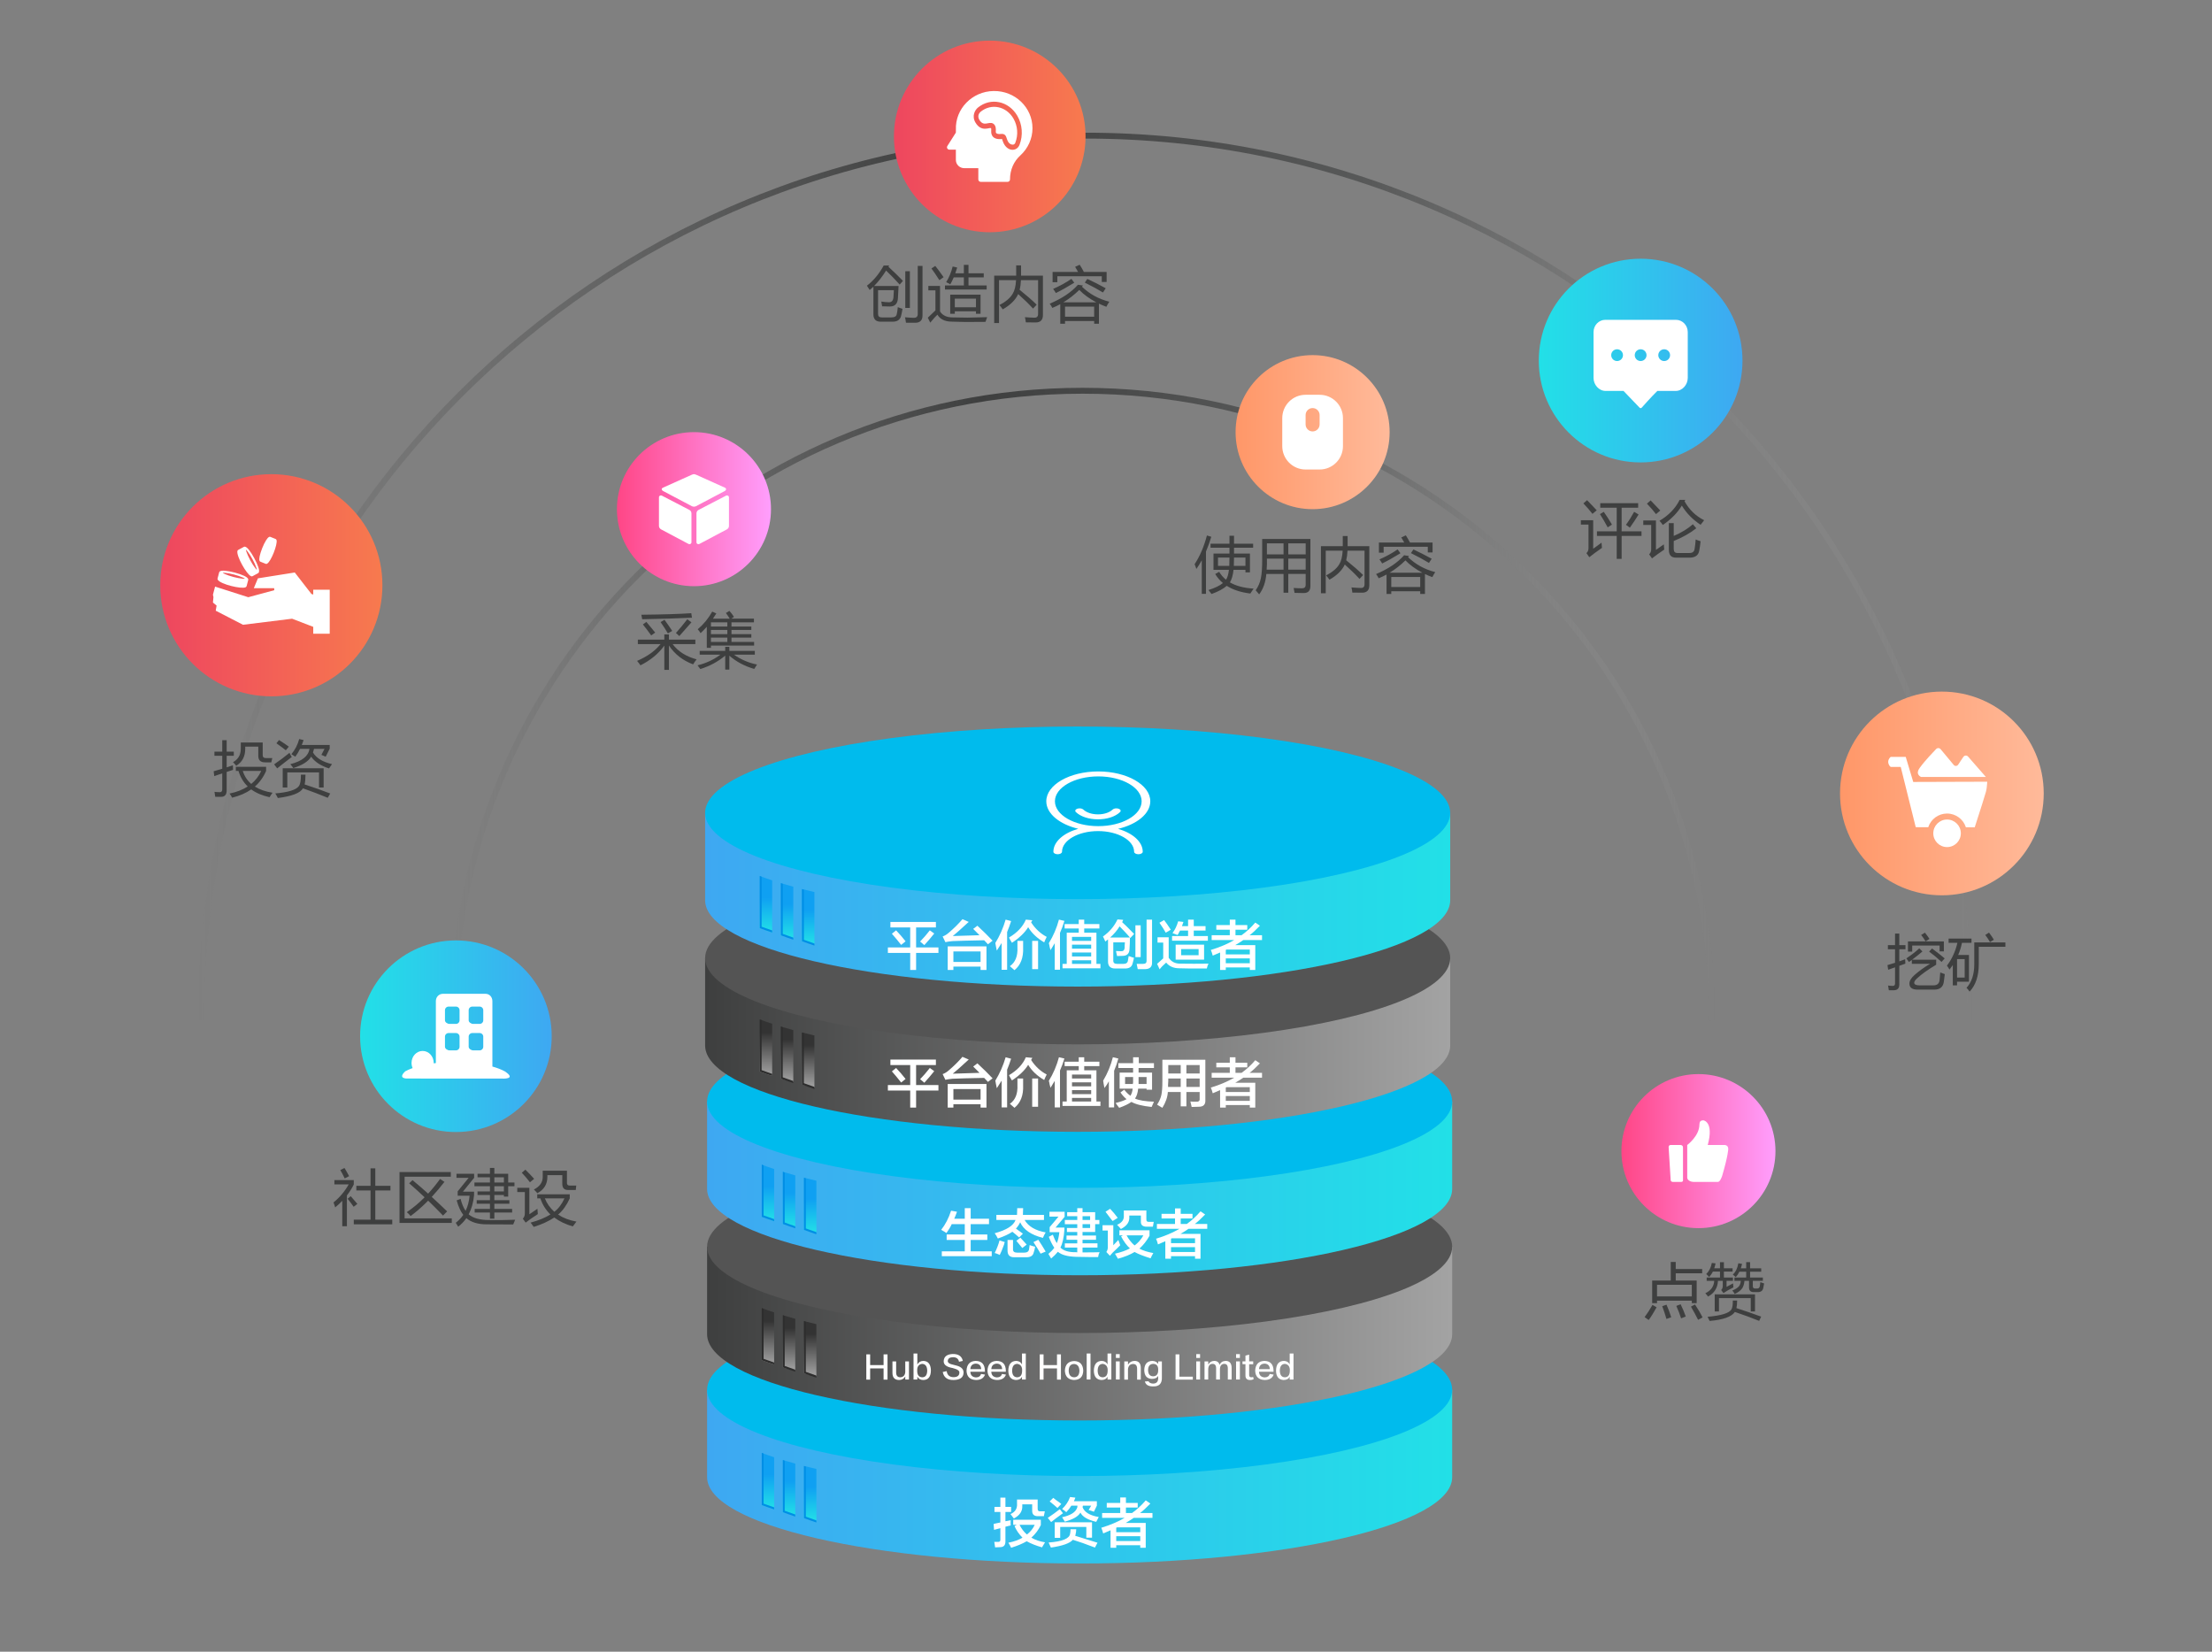 <?xml version="1.0" encoding="utf-8"?>
<!-- Generator: Adobe Illustrator 17.0.0, SVG Export Plug-In . SVG Version: 6.00 Build 0)  -->
<!DOCTYPE svg PUBLIC "-//W3C//DTD SVG 1.1//EN" "http://www.w3.org/Graphics/SVG/1.1/DTD/svg11.dtd">
<svg version="1.1" id="图层_1" xmlns="http://www.w3.org/2000/svg" xmlns:xlink="http://www.w3.org/1999/xlink" x="0px" y="0px"
	 width="750px" height="560px" viewBox="0 0 750 560" enable-background="new 0 0 750 560" xml:space="preserve">
<rect x="0" y="0" width="750" height="560" fill="#808080" stroke="none"/>
<linearGradient id="SVGID_1_" gradientUnits="userSpaceOnUse" x1="452.319" y1="426.638" x2="1054.271" y2="426.638" gradientTransform="matrix(1 0 0 1 -385.23 -231.16)">
	<stop  offset="0" style="stop-color:#5D5E5E;stop-opacity:0"/>
	<stop  offset="0.419" style="stop-color:#3E3F3F"/>
	<stop  offset="0.661" style="stop-color:#585959"/>
	<stop  offset="1" style="stop-color:#A3A3A3;stop-opacity:0"/>
</linearGradient>
<path fill="none" stroke="url(#SVGID_1_)" stroke-width="2" stroke-miterlimit="10" d="M68.089,345.966
	c0-165.671,134.304-299.976,299.975-299.976c165.672,0,299.977,134.305,299.977,299.976"/>
<linearGradient id="SVGID_2_" gradientUnits="userSpaceOnUse" x1="537.809" y1="469.885" x2="966.776" y2="469.885" gradientTransform="matrix(1 0 0 1 -385.23 -231.16)">
	<stop  offset="0" style="stop-color:#5D5E5E;stop-opacity:0"/>
	<stop  offset="0.419" style="stop-color:#3E3F3F"/>
	<stop  offset="0.661" style="stop-color:#585959"/>
	<stop  offset="1" style="stop-color:#A3A3A3;stop-opacity:0"/>
</linearGradient>
<path fill="none" stroke="url(#SVGID_2_)" stroke-width="2" stroke-miterlimit="10" d="M153.579,345.966
	c0-117.903,95.58-213.483,213.483-213.483c117.904,0,213.484,95.58,213.484,213.483"/>
<linearGradient id="SVGID_3_" gradientUnits="userSpaceOnUse" x1="688.325" y1="277.418" x2="753.295" y2="277.418" gradientTransform="matrix(1 0 0 1 -385.23 -231.16)">
	<stop  offset="0" style="stop-color:#EE465F"/>
	<stop  offset="1" style="stop-color:#F77A4E"/>
</linearGradient>
<circle fill="url(#SVGID_3_)" cx="335.58" cy="46.258" r="32.485"/>
<linearGradient id="SVGID_4_" gradientUnits="userSpaceOnUse" x1="439.562" y1="429.588" x2="514.89" y2="429.588" gradientTransform="matrix(1 0 0 1 -385.23 -231.16)">
	<stop  offset="0" style="stop-color:#EE465F"/>
	<stop  offset="1" style="stop-color:#F77A4E"/>
</linearGradient>
<circle fill="url(#SVGID_4_)" cx="91.996" cy="198.428" r="37.664"/>
<linearGradient id="SVGID_5_" gradientUnits="userSpaceOnUse" x1="507.326" y1="582.483" x2="572.294" y2="582.483" gradientTransform="matrix(1 0 0 1 -385.23 -231.16)">
	<stop  offset="0" style="stop-color:#22E0E7"/>
	<stop  offset="1" style="stop-color:#3EA8F2"/>
</linearGradient>
<circle fill="url(#SVGID_5_)" cx="154.58" cy="351.323" r="32.484"/>
<linearGradient id="SVGID_6_" gradientUnits="userSpaceOnUse" x1="906.973" y1="353.409" x2="976.037" y2="353.409" gradientTransform="matrix(1 0 0 1 -385.23 -231.16)">
	<stop  offset="0" style="stop-color:#22E0E7"/>
	<stop  offset="1" style="stop-color:#3EA8F2"/>
</linearGradient>
<circle fill="url(#SVGID_6_)" cx="556.275" cy="122.249" r="34.532"/>
<linearGradient id="SVGID_7_" gradientUnits="userSpaceOnUse" x1="1009.109" y1="500.176" x2="1078.175" y2="500.176" gradientTransform="matrix(1 0 0 1 -385.23 -231.16)">
	<stop  offset="0" style="stop-color:#FF9768"/>
	<stop  offset="1" style="stop-color:#FFBA9A"/>
</linearGradient>
<circle fill="url(#SVGID_7_)" cx="658.412" cy="269.016" r="34.533"/>
<linearGradient id="SVGID_8_" gradientUnits="userSpaceOnUse" x1="934.989" y1="621.438" x2="987.219" y2="621.438" gradientTransform="matrix(1 0 0 1 -385.23 -231.16)">
	<stop  offset="0" style="stop-color:#FF4686"/>
	<stop  offset="1" style="stop-color:#FF9EFD"/>
</linearGradient>
<circle fill="url(#SVGID_8_)" cx="575.874" cy="390.278" r="26.115"/>
<linearGradient id="SVGID_9_" gradientUnits="userSpaceOnUse" x1="594.408" y1="403.79" x2="646.642" y2="403.79" gradientTransform="matrix(1 0 0 1 -385.23 -231.16)">
	<stop  offset="0" style="stop-color:#FF4686"/>
	<stop  offset="1" style="stop-color:#FF9EFD"/>
</linearGradient>
<circle fill="url(#SVGID_9_)" cx="235.295" cy="172.63" r="26.117"/>
<linearGradient id="SVGID_10_" gradientUnits="userSpaceOnUse" x1="804.167" y1="377.676" x2="856.397" y2="377.676" gradientTransform="matrix(1 0 0 1 -385.23 -231.16)">
	<stop  offset="0" style="stop-color:#FF9768"/>
	<stop  offset="1" style="stop-color:#FFBA9A"/>
</linearGradient>
<circle fill="url(#SVGID_10_)" cx="445.052" cy="146.516" r="26.115"/>
<g>
	<path fill="#FFFFFF" d="M336.9,30.859c-7.282,0.1-13.08,6.066-12.791,13.109c-0.019,0.099-0.014,0.113-0.014,0.99l-2.889,4.557
		c-0.334,0.537,0.059,1.225,0.704,1.225h2.185v3.498c0,1.537,1.283,2.783,2.861,2.783h4.754v3.835c0,0.213,0.092,0.416,0.244,0.566
		c0.154,0.147,0.362,0.235,0.58,0.235h9.098c0.217-0.006,0.421-0.088,0.579-0.235c0.153-0.15,0.24-0.354,0.24-0.566
		c0-3.398,1.347-6.196,3.491-8.146c2.621-2.377,4.131-5.746,4.131-9.231C350.074,36.433,344.152,30.75,336.9,30.859z M345.67,49.121
		c-0.958,2.45-4.548,2.396-5.741-1.472c-0.05-0.174-0.127-0.407-0.177-0.525c-0.28-0.022-2.843,0.487-3.534-1.569
		c-0.168-0.493-0.148-0.977-0.132-1.369c0-0.153,0.028-0.596-0.071-0.75c-0.578-0.282-3.232,1.441-5.217-1.791
		c-1.473-2.392-0.127-4.429,0.787-5.177c4.356-3.521,10.401-2.227,13.324,2.749C346.65,42.187,346.935,45.885,345.67,49.121z"/>
	<path fill="#FFFFFF" d="M344.241,48.426c-0.134,0.352-0.442,0.614-0.813,0.614c-0.945,0-1.628-0.658-2.025-1.951
		c-0.344-1.122-0.678-1.846-2.16-1.665c-0.651,0.072-1.42-0.036-1.563-0.47c-0.083-0.227-0.028-0.643-0.028-1.066
		c0-0.905-0.315-1.624-0.877-1.963c-1.519-0.93-3.153,1.243-4.692-1.256c-0.938-1.528,0.19-2.605,0.425-2.794
		c3.634-2.934,8.661-1.854,11.103,2.297C345.065,42.685,345.299,45.723,344.241,48.426L344.241,48.426z"/>
</g>
<path fill="#FFFFFF" d="M568.252,108.434h-23.956c-2.203,0-3.993,1.86-3.993,4.15v15.558c0,2.291,1.827,4.404,4.084,4.404h6.085
	c1.062,1.13,5.449,5.682,5.449,5.682c0.195,0.203,0.512,0.203,0.708,0c0,0,3.212-3.648,5.308-5.682h6.225
	c2.255,0,4.085-2.113,4.085-4.404v-15.558C572.246,110.295,570.456,108.434,568.252,108.434z M548.29,122.409
	c-1.104,0-1.997-0.891-1.997-1.996c0-1.103,0.894-1.996,1.997-1.996c1.102,0,1.995,0.894,1.995,1.996
	C550.285,121.518,549.392,122.409,548.29,122.409z M556.275,122.409c-1.102,0-1.997-0.891-1.997-1.996
	c0-1.103,0.896-1.996,1.997-1.996s1.997,0.894,1.997,1.996C558.272,121.518,557.376,122.409,556.275,122.409z M564.259,122.409
	c-1.102,0-1.995-0.891-1.995-1.996c0-1.103,0.894-1.996,1.995-1.996c1.104,0,1.997,0.894,1.997,1.996
	C566.256,121.518,565.363,122.409,564.259,122.409z"/>
<g>
	<path fill="#FFFFFF" d="M584.588,388.202h-5.558c2.151-7.956-1.485-8.363-1.485-8.363c-1.543,0-1.225,1.22-1.34,1.424
		c0,3.89-4.132,6.939-4.132,6.939v11.033c0,1.089,1.484,1.48,2.065,1.48h8.353c0.785,0,1.427-2.061,1.427-2.061
		c2.066-7.028,2.066-9.118,2.066-9.118C585.985,388.086,584.588,388.202,584.588,388.202L584.588,388.202L584.588,388.202
		L584.588,388.202z"/>
	<path fill="#FFFFFF" d="M569.791,388.205h-3.328c-0.688,0-0.698,0.676-0.698,0.676l0.687,11.125c0,0.71,0.709,0.71,0.709,0.71
		h2.881c0.602,0,0.598-0.468,0.598-0.468v-11.199C570.639,388.194,569.791,388.205,569.791,388.205L569.791,388.205L569.791,388.205
		L569.791,388.205z"/>
</g>
<path fill="#FFFFFF" d="M82.303,195.797c-0.706-0.331-1.739-0.684-2.909-0.99c-1.172-0.311-2.253-0.51-3.025-0.579
	c-0.531-0.043-0.796-0.063-0.815,0c-0.022,0.048,0.22,0.178,0.705,0.401c0.705,0.33,1.745,0.683,2.915,0.99
	c1.17,0.313,2.25,0.51,3.023,0.576c0.527,0.044,0.793,0.064,0.816,0C83.013,196.149,82.792,196.017,82.303,195.797z
	 M106.211,201.579v-1.632h5.585v14.922h-5.585v-2.338l-7.173-2.761l-16.643,2.055l-9.25-4.77l0.289-1.744l-1.237-1.017l0.175-1.853
	l-0.175-0.796l0.728-2.76l11.257,3.599l8.809-2.382l-0.021-0.686h-6.91l1.392-3.336l12.493-1.982l5.651,7.28L106.211,201.579z
	 M79.569,194.121c1.238,0.328,2.343,0.705,3.135,1.08c0.685,0.31,1.167,0.639,1.367,0.972c0.111,0.176,0.134,0.31,0.09,0.466
	c-0.176,0.683-0.375,1.411-0.553,2.096c-0.108,0.221-0.177,0.306-0.353,0.375c-1.479,0.685-8.432-1.038-9.38-2.497
	c-0.112-0.175-0.155-0.284-0.112-0.483c0.178-0.686,0.378-1.412,0.552-2.098c0.047-0.152,0.11-0.244,0.29-0.352
	c0.327-0.177,0.926-0.244,1.674-0.177C77.185,193.591,78.333,193.787,79.569,194.121z M86.874,192.375
	c-0.242-0.748-0.705-1.743-1.277-2.804c-0.576-1.058-1.172-1.987-1.656-2.602c-0.333-0.421-0.51-0.62-0.553-0.599
	s0.021,0.264,0.198,0.796c0.242,0.752,0.708,1.744,1.28,2.804c0.574,1.058,1.17,1.986,1.658,2.604
	c0.327,0.421,0.505,0.62,0.549,0.598C87.117,193.148,87.03,192.905,86.874,192.375z M86.211,189.241
	c0.619,1.126,1.084,2.185,1.37,3.026c0.241,0.706,0.333,1.278,0.221,1.654c-0.043,0.199-0.131,0.306-0.264,0.398
	c-0.618,0.328-1.282,0.706-1.92,1.034c-0.241,0.089-0.333,0.089-0.509,0c-1.502-0.617-5.01-6.841-4.613-8.52
	c0.046-0.22,0.089-0.308,0.288-0.396c0.618-0.331,1.278-0.708,1.919-1.037c0.155-0.067,0.263-0.089,0.463-0.021
	c0.379,0.108,0.818,0.507,1.283,1.102C84.977,187.145,85.618,188.118,86.211,189.241z M90.696,183.591
	c-0.378,0.595-0.796,1.479-1.191,2.475c-0.397,1.013-0.685,1.916-0.84,2.602c-0.11,0.463-0.133,0.705-0.09,0.705
	c0.047,0.023,0.179-0.174,0.42-0.57c0.376-0.6,0.795-1.482,1.195-2.473c0.392-0.995,0.681-1.923,0.836-2.606
	c0.111-0.463,0.133-0.707,0.09-0.707C91.069,182.994,90.937,183.171,90.696,183.591z M88.906,185.844
	c-0.421,1.059-0.726,2.054-0.883,2.803c-0.13,0.662-0.154,1.189-0.021,1.5c0.066,0.152,0.134,0.241,0.286,0.287
	c0.597,0.245,1.216,0.486,1.808,0.729c0.18,0.064,0.268,0.043,0.443-0.043c1.368-0.686,3.644-6.645,3.223-8.014
	c-0.044-0.156-0.108-0.221-0.285-0.355c-0.599-0.242-1.212-0.485-1.813-0.729c-0.131-0.063-0.262-0.043-0.418,0.022
	c-0.309,0.155-0.664,0.53-1.013,1.104C89.789,183.834,89.327,184.781,88.906,185.844z"/>
<g>
	<path fill="#FFFFFF" d="M673.8,265.036l-25.095,0.079l-2.546-8.49h-5.095c-0.086,0.065-0.848,0.657-0.848,1.697
		c0,0.106,0.015,1.073,0.848,1.698h3.397l5.087,20.429l4.246,0.012c0.87-2.692,3.393-4.637,6.375-4.637
		c2.992,0,5.525,1.959,6.385,4.663l2.996,0.008c2.023-6.188,3.438-10.763,3.78-11.981c0.29-1.034,0.342-2.036,0.342-2.036
		C673.731,265.999,673.774,265.518,673.8,265.036z"/>
	<path fill="#FFFFFF" d="M655.501,282.523c-0.002,2.578,2.086,4.673,4.665,4.673c2.583,0,4.672-2.091,4.675-4.667
		c0-0.001,0-0.006,0-0.006c0-2.58-2.092-4.67-4.671-4.67C657.589,277.853,655.501,279.943,655.501,282.523L655.501,282.523z"/>
	<path fill="#FFFFFF" d="M673.331,263.42l-5.941-6.795c-0.022-0.028-0.312-0.467-0.851-0.467c-0.542,0.002-0.83,0.438-0.851,0.467
		l-1.697,2.549c-0.181,0.325-0.526,0.528-0.896,0.511c-0.527-0.023-0.79-0.487-0.804-0.511l-4.245-5.098
		c-0.05-0.066-0.278-0.363-0.684-0.425c-0.379-0.058-0.767,0.108-1.015,0.425c-0.639,0.661-3.727,3.865-5.4,6.202
		c-0.347,0.485-0.864,1.259-0.634,2.039c0.172,0.584,0.689,0.929,1.017,1.103L673.331,263.42L673.331,263.42z"/>
</g>
<path fill="#FFFFFF" d="M154.583,341.278h-2.475c-0.004,0-0.004,0-0.01,0c-0.678,0-1.227,0.549-1.227,1.226c0,0.006,0,0.006,0,0.012
	v3.404c0,0.687,0.857,1.229,1.551,1.229h2.16c0.006,0,0.006,0,0.012,0c0.675,0,1.224-0.543,1.224-1.219c0-0.005,0-0.011,0-0.011
	v-3.404c0-0.006,0-0.006,0-0.012c0-0.677-0.549-1.226-1.224-1.226C154.589,341.278,154.589,341.278,154.583,341.278L154.583,341.278
	L154.583,341.278z M162.626,350.246h-2.475c-0.007,0-0.012,0-0.012,0c-0.682,0-1.23,0.55-1.23,1.225c0,0.006,0,0.011,0,0.011v3.403
	c0,0.688,0.858,1.238,1.552,1.238h2.165c0,0,0,0,0.004,0c0.678,0,1.227-0.55,1.227-1.23c0,0,0,0,0-0.012v-3.399c0,0,0-0.005,0-0.011
	c0-0.675-0.549-1.225-1.221-1.225C162.626,350.246,162.626,350.246,162.626,350.246L162.626,350.246L162.626,350.246z
	 M170.242,365.687l-32.131-0.02c0,0-3.455,0.156-0.719-2.443c0.727-0.396,1.565-0.765,2.512-1.099
	c-0.235-0.512-0.368-1.11-0.368-1.749l0,0c0-2.243,1.685-4.06,3.761-4.06c2.073,0,3.76,1.816,3.76,4.06
	c0,0.043-0.011,0.09-0.011,0.138c0.242-0.027,0.483-0.06,0.737-0.088V339.42c0-1.375,1.021-2.476,2.403-2.476h14.415
	c1.385,0,2.346,1.101,2.346,2.476v22.184c1.682,0.471,3.135,1.033,4.266,1.666C175.336,366.017,170.242,365.687,170.242,365.687
	L170.242,365.687L170.242,365.687z M154.583,350.246h-2.475c-0.004,0-0.004,0-0.01,0c-0.678,0-1.227,0.55-1.227,1.225
	c0,0.006,0,0.011,0,0.011v3.403c0,0.688,0.857,1.238,1.551,1.238h2.16c0.006,0,0.006,0,0.012,0c0.675,0,1.224-0.55,1.224-1.23
	c0,0,0,0,0-0.012v-3.399c0,0,0-0.005,0-0.011c0-0.675-0.549-1.225-1.224-1.225C154.589,350.246,154.589,350.246,154.583,350.246
	L154.583,350.246L154.583,350.246z M162.626,341.278h-2.475c-0.007,0-0.012,0-0.012,0c-0.682,0-1.23,0.549-1.23,1.226
	c0,0.006,0,0.006,0,0.012v3.404c0,0.687,0.858,1.229,1.552,1.229h2.165c0,0,0,0,0.01,0c0.672,0,1.221-0.543,1.221-1.219
	c0-0.005,0-0.011,0-0.011v-3.404c0-0.006,0-0.006,0-0.012c0-0.677-0.549-1.226-1.221-1.226
	C162.626,341.278,162.626,341.278,162.626,341.278L162.626,341.278L162.626,341.278z"/>
<path fill="#FFFFFF" d="M246.491,167.975c-0.093-0.005-0.184,0.016-0.271,0.052l-9.408,4.879h-0.007
	c-0.403,0.236-0.655,0.667-0.661,1.134v9.852c0,0.338,0.296,0.608,0.671,0.608c0.113,0.002,0.222-0.024,0.323-0.073
	c0.012-0.006,0.022-0.012,0.026-0.018l9.258-4.911l0.017-0.005c0.434-0.236,0.724-0.672,0.724-1.17v-9.739
	C247.162,168.245,246.862,167.975,246.491,167.975z M245.802,165.346l-9.628-4.328c0,0-0.566-0.255-0.879-0.255
	c-0.312,0-0.875,0.255-0.875,0.255l-9.635,4.328c0,0-0.424,0.175-0.424,0.504c0,0.348,0.441,0.608,0.441,0.608l9.826,5.183
	c0.2,0.09,0.428,0.137,0.668,0.137c0.242,0,0.47-0.053,0.672-0.142l9.824-5.189c0,0,0.396-0.21,0.396-0.608
	C246.197,165.506,245.802,165.346,245.802,165.346L245.802,165.346z M233.785,172.906l-9.415-4.886
	c-0.086-0.034-0.179-0.053-0.27-0.053c-0.372,0-0.674,0.27-0.674,0.609v9.738c0,0.499,0.291,0.932,0.725,1.172l0.01,0.005
	l9.259,4.912c0.106,0.06,0.228,0.092,0.35,0.09c0.371,0,0.673-0.277,0.673-0.61v-9.843
	C234.439,173.573,234.19,173.141,233.785,172.906L233.785,172.906z"/>
<path fill="#FFFFFF" d="M447.43,133.849h-4.752c-4.372,0-7.916,3.543-7.916,7.916v9.5c0,4.374,3.544,7.918,7.916,7.918h4.749
	c4.373,0,7.917-3.544,7.917-7.918v-9.5C455.344,137.391,451.8,133.849,447.43,133.849z M447.43,143.895
	c0,1.313-1.065,2.376-2.376,2.376c-1.313,0-2.376-1.063-2.376-2.376v-3.167c0-1.314,1.063-2.377,2.376-2.377
	s2.376,1.063,2.376,2.377V143.895z"/>
<g>
	<path fill="#3E3F3F" d="M543.015,183.98c0.042,0.688,0.09,1.281,0.145,1.777c-1.776,1.226-3.209,2.279-4.297,3.161l-0.972-1.385
		c0.469-0.399,0.703-0.964,0.703-1.694v-7.975h-2.583v-1.488h4.174v9.67C541.094,185.399,542.037,184.711,543.015,183.98z
		 M538.118,169.58c1.501,1.543,2.59,2.686,3.265,3.43l-1.446,1.219c-0.868-1.144-1.895-2.328-3.079-3.554L538.118,169.58z
		 M541.465,180.138h6.694v-7.996h-5.578v-1.55h12.852v1.55h-5.6v7.996h6.735v1.57h-6.735v7.769h-1.674v-7.769h-6.694V180.138z
		 M542.478,174.311l1.302-0.785c1.033,1.487,1.956,2.934,2.769,4.339l-1.446,0.93C544.179,177.087,543.304,175.592,542.478,174.311z
		 M551.3,177.927c0.992-1.35,1.915-2.816,2.769-4.4l1.509,0.909c-0.896,1.46-1.881,2.947-2.955,4.463L551.3,177.927z"/>
	<path fill="#3E3F3F" d="M564.131,184.559c0.041,0.716,0.089,1.309,0.145,1.776c-1.543,1.033-2.927,2.025-4.153,2.976l-0.971-1.385
		c0.468-0.386,0.702-0.978,0.702-1.776v-8.161h-2.686v-1.529h4.297v9.979C562.279,185.889,563.166,185.262,564.131,184.559z
		 M559.668,169.662c1.501,1.543,2.589,2.687,3.265,3.43l-1.446,1.22c-0.868-1.144-1.895-2.328-3.079-3.554L559.668,169.662z
		 M571.424,169.476l-0.269,0.476c1.64,2.906,3.856,5.048,6.653,6.425c-0.399,0.482-0.799,0.999-1.198,1.55
		c-2.728-1.804-4.849-3.974-6.364-6.508c-1.474,2.438-3.622,4.628-6.446,6.57c-0.399-0.579-0.778-1.054-1.136-1.426
		c3.126-1.846,5.406-4.208,6.839-7.087H571.424z M565.846,177.369h1.652v4.339c2.645-1.144,4.808-2.466,6.488-3.967l1.156,1.363
		c-2.135,1.681-4.683,3.12-7.645,4.318v2.707c0,0.908,0.413,1.363,1.24,1.363h4.111c0.991,0,1.563-0.44,1.715-1.322
		c0.179-1.006,0.303-2.094,0.372-3.265c0.44,0.193,0.998,0.393,1.674,0.6c-0.124,1.129-0.276,2.183-0.455,3.161
		c-0.275,1.598-1.35,2.396-3.223,2.396h-4.69c-1.598,0-2.396-0.875-2.396-2.624v-9.069L565.846,177.369L565.846,177.369z"/>
</g>
<g>
	<path fill="#3E3F3F" d="M301.493,90.016l-0.263,0.424c1.711,1.576,3.354,3.172,4.93,4.788l-1.111,1.253
		c-1.441-1.603-2.977-3.186-4.606-4.748c-1.319,2.088-2.681,3.832-4.081,5.232h8.304c-0.081,1.873-0.148,3.186-0.202,3.939
		c-0.067,2.007-0.983,3.011-2.748,3.011c-0.713,0-1.589-0.021-2.626-0.062c-0.081-0.592-0.175-1.131-0.282-1.616
		c0.902,0.148,1.764,0.229,2.585,0.243c0.97,0.014,1.489-0.6,1.556-1.839c0.041-0.646,0.081-1.4,0.121-2.263h-5.354v8.102
		c0,0.754,0.404,1.131,1.213,1.131h3.313c1.064,0,1.663-0.35,1.798-1.051c0.162-0.646,0.283-1.454,0.364-2.424
		c0.525,0.216,1.057,0.41,1.596,0.586c-0.135,0.889-0.303,1.711-0.505,2.465c-0.337,1.252-1.286,1.879-2.849,1.879h-4.021
		c-1.656,0-2.484-0.822-2.484-2.465v-9.395c-0.431,0.404-0.855,0.774-1.272,1.111c-0.404-0.66-0.714-1.145-0.93-1.454
		c2.208-1.684,4.107-3.966,5.697-6.849h1.857V90.016z M311.17,90.157h1.616v16.788c0,1.643-0.814,2.471-2.444,2.484
		c-0.566,0-1.623-0.007-3.172-0.021c-0.067-0.619-0.176-1.232-0.323-1.838c1.428,0.121,2.431,0.182,3.01,0.182
		c0.875,0,1.313-0.431,1.313-1.293V90.157z M308.503,104.399h-1.556V91.955h1.556V104.399z"/>
	<path fill="#3E3F3F" d="M322.948,107.611l5.03,0.081l6.728-0.162c-0.147,0.445-0.337,0.977-0.565,1.597l-6.687,0.04l-4.809-0.121
		c-2.289-0.026-3.893-0.814-4.808-2.363c-0.553,0.511-1.36,1.414-2.425,2.707l-0.828-1.677c1.191-1.152,2.054-1.977,2.586-2.476
		v-6.798h-2.404v-1.494h3.96v8.636C319.554,106.921,320.961,107.598,322.948,107.611z M317.11,90.157
		c0.687,0.834,1.63,2.107,2.828,3.818l-1.435,1.01c-1.091-1.711-1.986-3.03-2.687-3.96L317.11,90.157z M320.403,96.783h6.404v-2.747
		h-3.435c-0.364,0.862-0.754,1.649-1.172,2.363c-0.35-0.229-0.814-0.471-1.394-0.728c0.983-1.589,1.717-3.359,2.201-5.313
		l1.536,0.343c-0.202,0.688-0.414,1.34-0.637,1.96h2.899v-2.869h1.575v2.869h5.172v1.374h-5.172v2.747h6.162v1.374H320.4v-1.373
		H320.403z M322.18,99.894h10.283v6.484h-1.556v-0.828h-7.172v0.828h-1.556v-6.484H322.18z M330.908,101.268h-7.172v2.908h7.172
		V101.268z"/>
	<path fill="#3E3F3F" d="M337.089,93.45h7.455v-3.475h1.656v3.475h7.414v13.333c0,1.711-0.842,2.56-2.525,2.546
		c-0.889,0-1.979-0.015-3.272-0.041c-0.041-0.458-0.142-1.044-0.303-1.758c1.278,0.107,2.343,0.169,3.191,0.183
		c0.849,0.026,1.272-0.398,1.272-1.273V94.986h-5.817c-0.055,1.226-0.202,2.316-0.445,3.272c2.385,1.913,4.31,3.596,5.778,5.051
		l-1.232,1.313c-1.44-1.576-3.117-3.213-5.03-4.909c-0.916,1.979-2.66,3.703-5.232,5.171c-0.565-0.781-0.943-1.266-1.131-1.454
		c2.195-1.158,3.696-2.444,4.505-3.858c0.646-1.037,1.023-2.565,1.131-4.586h-5.777v14.525h-1.637V93.45L337.089,93.45
		L337.089,93.45z"/>
	<path fill="#3E3F3F" d="M367.191,96.804c-0.107,0.121-0.223,0.256-0.344,0.403c2.586,2.479,5.677,4.176,9.272,5.092
		c-0.444,0.673-0.773,1.246-0.989,1.717c-0.89-0.323-1.731-0.681-2.525-1.07v6.808h-1.616v-0.909h-9.879v0.909h-1.616v-6.626
		c-0.875,0.471-1.771,0.896-2.687,1.272c-0.243-0.499-0.539-0.977-0.89-1.435c4.176-1.764,7.367-3.905,9.576-6.424L367.191,96.804z
		 M356.887,92.197h8.646c-0.296-0.539-0.633-1.117-1.01-1.737l1.556-0.707c0.498,0.768,0.97,1.582,1.414,2.444h7.717v3.395h-1.636
		v-1.939h-15.071v2.02h-1.616V92.197z M363.271,94.541l0.97,1.313c-2.479,1.522-4.559,2.688-6.242,3.495
		c-0.242-0.444-0.552-0.909-0.93-1.394C359.386,96.945,361.453,95.807,363.271,94.541z M365.938,98.299
		c-1.656,1.63-3.454,3.03-5.394,4.201h11.171C369.386,101.274,367.459,99.874,365.938,98.299z M370.989,103.955h-9.879v3.435h9.879
		V103.955z M368.665,94.56c2.02,0.93,4.101,1.986,6.242,3.172l-0.93,1.435c-1.67-1.023-3.724-2.142-6.161-3.354L368.665,94.56z"/>
</g>
<g>
	<path fill="#3E3F3F" d="M72.445,261.485c0.932-0.253,1.903-0.535,2.914-0.848v-4.401h-2.654v-1.397h2.654v-3.872h1.497v3.872h2.415
		v1.397h-2.415v3.932c0.686-0.22,1.391-0.452,2.116-0.698c-0.014,0.426,0,0.944,0.039,1.557c-0.725,0.227-1.443,0.456-2.155,0.688
		v6.277c0,1.451-0.646,2.176-1.937,2.176h-1.936c-0.054-0.466-0.14-1.031-0.26-1.696c0.745,0.08,1.351,0.12,1.816,0.12
		c0.546,0,0.818-0.32,0.818-0.959v-5.429c-0.911,0.306-1.816,0.619-2.715,0.938L72.445,261.485z M79.97,261.386v-1.397h10.259v1.378
		c-0.904,2.108-2.179,3.882-3.822,5.319c1.59,0.998,3.59,1.693,5.998,2.085c-0.372,0.493-0.705,0.998-0.998,1.518
		c-2.488-0.546-4.564-1.428-6.228-2.645c-1.796,1.257-3.952,2.192-6.467,2.804c-0.293-0.545-0.586-1.011-0.878-1.396
		c2.415-0.506,4.471-1.308,6.167-2.405c-1.464-1.404-2.508-3.157-3.134-5.26L79.97,261.386L79.97,261.386z M90.089,257.015h2.235
		c-0.133,0.479-0.246,0.965-0.339,1.457h-2.116c-1.53,0-2.295-0.732-2.295-2.195v-3.134h-4.432v0.738
		c0.014,2.568-1.004,4.484-3.054,5.748c-0.332-0.438-0.691-0.845-1.078-1.217c1.757-0.959,2.635-2.469,2.635-4.531v-2.136h7.426
		v4.312C89.072,256.695,89.41,257.015,90.089,257.015z M88.573,261.386h-6.258c0.559,1.77,1.518,3.237,2.874,4.401
		C86.646,264.596,87.774,263.129,88.573,261.386z"/>
	<path fill="#3E3F3F" d="M98.154,255.238c0.239,0.519,0.499,0.991,0.778,1.417c-1.584,1.185-3.233,2.469-4.95,3.853l-1.038-1.357
		C94.82,257.859,96.556,256.556,98.154,255.238z M103.582,262.643c-0.014,1.437-0.113,2.541-0.3,3.313
		c3.034,0.984,5.929,2.009,8.683,3.073l-0.838,1.457c-2.515-1.038-5.316-2.108-8.403-3.213c-0.892,1.583-3.732,2.681-8.522,3.293
		c-0.24-0.506-0.526-1.024-0.858-1.557c4.404-0.386,7.065-1.211,7.983-2.476c0.493-0.665,0.726-1.963,0.699-3.892h1.556
		C103.582,262.641,103.582,262.643,103.582,262.643z M94.6,250.906c1.145,0.719,2.256,1.464,3.334,2.236l-1.019,1.237
		c-0.958-0.759-2.022-1.551-3.193-2.375L94.6,250.906z M95.858,260.487h13.872v6.507h-1.557v-5.109H97.414v5.109h-1.556V260.487z
		 M98.433,259.09c3.992-1.024,6.154-2.754,6.486-5.189h-3.193c-0.479,0.985-1.011,1.87-1.597,2.655
		c-0.426-0.293-0.871-0.579-1.337-0.858c1.25-1.478,2.136-3.188,2.654-5.13l1.497,0.359c-0.199,0.585-0.406,1.138-0.619,1.656h9.462
		v1.258l-1.357,2.715c-0.453-0.213-0.938-0.419-1.457-0.619l1.058-2.036h-3.553c-0.106,0.426-0.227,0.839-0.359,1.238
		c1.145,1.889,3.293,3.2,6.447,3.932c-0.373,0.506-0.706,0.991-0.998,1.457c-2.835-0.904-4.857-2.235-6.068-3.992
		c-0.918,1.597-2.934,2.888-6.048,3.872C99.185,260.009,98.845,259.569,98.433,259.09z"/>
</g>
<g>
	<path fill="#3E3F3F" d="M236.19,223.544c-0.469,0.603-0.863,1.172-1.185,1.707c-3.515-1.318-6.245-3.451-8.192-6.396v8.263h-1.566
		v-8.233c-1.961,2.731-4.659,4.96-8.093,6.688c-0.309-0.455-0.689-0.957-1.145-1.506c3.421-1.459,6.074-3.354,7.962-5.684h-7.701
		v-1.525h8.977v-1.768h1.566v1.768h8.955v1.525h-7.711C229.938,220.887,232.649,222.607,236.19,223.544z M217.736,209.949
		c-0.08-0.535-0.173-1.044-0.281-1.525c7.363-0.081,13.006-0.255,16.928-0.522l0.241,1.526
		C230.193,209.641,224.564,209.816,217.736,209.949z M217.977,211.717l1.185-0.863c0.991,1.151,1.988,2.356,2.992,3.614
		l-1.365,0.964C219.811,214.053,218.873,212.813,217.977,211.717z M223.981,210.913l1.325-0.783c1.205,1.674,2.075,2.932,2.61,3.775
		l-1.466,0.844C225.822,213.651,224.998,212.372,223.981,210.913z M229.182,214.608c1.191-1.325,2.477-2.879,3.855-4.659
		l1.405,1.045c-1.325,1.539-2.697,3.092-4.116,4.658L229.182,214.608z"/>
	<path fill="#3E3F3F" d="M237.234,220.673h8.655v-1.366h1.405v1.366h8.635v1.284h-7.068c2.342,1.654,4.946,2.771,7.812,3.354
		c-0.362,0.563-0.676,1.058-0.944,1.486c-3.266-0.943-6.077-2.439-8.434-4.488v4.709h-1.405v-4.729
		c-2.438,2.035-5.248,3.551-8.435,4.548c-0.28-0.414-0.595-0.836-0.943-1.265c2.879-0.703,5.462-1.908,7.751-3.615h-7.028v-1.284
		H237.234z M246.129,207.841l1.186-0.723c0.629,0.695,1.145,1.379,1.546,2.048l-0.924,0.583h7.69v1.245h-7.61v1.425h6.728v1.165
		h-6.728v1.426h6.728v1.165h-6.728v1.466h7.671v1.244h-14.639v0.764h-1.405v-7.148c-0.69,0.803-1.393,1.525-2.108,2.168
		c-0.214-0.388-0.535-0.83-0.964-1.325c1.94-1.619,3.581-3.614,4.919-5.983l1.386,0.622c-0.374,0.615-0.756,1.205-1.145,1.768h5.683
		C247.053,209.14,246.624,208.504,246.129,207.841z M241.049,212.419h5.563v-1.425h-5.563V212.419z M241.049,215.01h5.563v-1.426
		h-5.563V215.01z M241.049,217.641h5.563v-1.466h-5.563V217.641z"/>
</g>
<g>
	<path fill="#3E3F3F" d="M405.047,191.281c1.792-2.716,3.183-5.958,4.173-9.729l1.484,0.441c-0.549,1.799-1.15,3.468-1.806,5.005
		v14.333h-1.424v-11.374c-0.575,1.057-1.184,2.033-1.826,2.929C405.449,192.324,405.247,191.789,405.047,191.281z M412.029,194.611
		l1.344-0.742c0.608,1.029,1.381,1.923,2.316,2.678c0.481-0.695,0.813-1.809,0.993-3.34h-5.235v-5.517h5.416v-1.986h-6.419v-1.364
		h6.419v-2.708h1.545v2.708h6.479v1.364h-6.479v1.986h5.396v6.379h-1.524v-0.862h-4.042c-0.207,1.865-0.611,3.27-1.214,4.213
		c-0.007,0.013-0.013,0.022-0.02,0.029c2.073,1.211,4.754,1.916,8.044,2.116c-0.401,0.575-0.77,1.131-1.104,1.665
		c-3.229-0.394-5.897-1.264-8.004-2.607c-1.171,1.036-2.889,1.959-5.155,2.769c-0.308-0.429-0.655-0.876-1.043-1.345
		c2.173-0.682,3.804-1.471,4.895-2.366C413.593,196.805,412.723,195.781,412.029,194.611z M416.802,191.862
		c0.041-0.635,0.061-1.577,0.061-2.828h-3.892v2.828H416.802z M418.347,191.862h3.932v-2.828h-3.871
		C418.408,189.556,418.387,190.499,418.347,191.862z"/>
	<path fill="#3E3F3F" d="M435.198,200.97v-6.379h-5.838c-0.228,2.781-1.036,5.089-2.427,6.921c-0.348-0.441-0.742-0.902-1.184-1.384
		c0.869-1.231,1.457-2.595,1.766-4.093c0.294-1.444,0.441-3.49,0.441-6.139v-7.161h16.349v15.948c0,1.592-0.755,2.387-2.267,2.387
		c-0.923,0-1.959-0.02-3.109-0.061c-0.067-0.44-0.168-0.995-0.301-1.664c1.163,0.08,2.106,0.12,2.828,0.12
		c0.829,0,1.244-0.395,1.244-1.184v-3.691h-5.898v6.379L435.198,200.97L435.198,200.97z M429.47,193.146h5.728v-3.751h-5.637
		C429.601,190.692,429.571,191.943,429.47,193.146z M429.561,184.22v3.731h5.637v-3.731H429.561z M442.701,184.22h-5.898v3.731
		h5.898V184.22z M436.802,193.146h5.898v-3.751h-5.898V193.146z"/>
	<path fill="#3E3F3F" d="M447.875,185.183h7.402v-3.45h1.646v3.45h7.361v13.24c0,1.697-0.835,2.54-2.507,2.527
		c-0.883,0-1.966-0.014-3.25-0.04c-0.04-0.455-0.141-1.036-0.301-1.745c1.271,0.107,2.327,0.167,3.169,0.181
		c0.843,0.026,1.265-0.395,1.265-1.265v-11.374h-5.777c-0.054,1.217-0.201,2.3-0.441,3.25c2.367,1.898,4.279,3.57,5.737,5.015
		l-1.224,1.305c-1.432-1.565-3.097-3.189-4.995-4.875c-0.91,1.966-2.642,3.678-5.196,5.136c-0.562-0.775-0.936-1.257-1.123-1.444
		c2.18-1.15,3.671-2.428,4.474-3.832c0.642-1.03,1.016-2.548,1.123-4.554h-5.737v14.424h-1.625v-15.949L447.875,185.183
		L447.875,185.183z"/>
	<path fill="#3E3F3F" d="M477.765,188.513c-0.107,0.12-0.221,0.254-0.341,0.401c2.568,2.46,5.637,4.146,9.208,5.055
		c-0.441,0.669-0.77,1.237-0.983,1.705c-0.883-0.32-1.718-0.675-2.507-1.063v6.76h-1.605v-0.902h-9.81v0.902h-1.604v-6.579
		c-0.869,0.468-1.758,0.89-2.668,1.264c-0.24-0.495-0.534-0.971-0.883-1.425c4.146-1.752,7.315-3.879,9.509-6.379L477.765,188.513z
		 M467.534,183.939h8.586c-0.294-0.535-0.629-1.11-1.003-1.726l1.545-0.702c0.494,0.763,0.963,1.571,1.404,2.428h7.662v3.37h-1.624
		v-1.926h-14.965v2.006h-1.605V183.939z M473.873,186.266l0.963,1.305c-2.46,1.511-4.526,2.668-6.198,3.47
		c-0.241-0.441-0.549-0.902-0.923-1.384C470.015,188.653,472.069,187.522,473.873,186.266z M476.522,189.997
		c-1.646,1.618-3.431,3.009-5.356,4.173h11.094C479.945,192.953,478.034,191.561,476.522,189.997z M481.536,195.614h-9.81v3.41h9.81
		V195.614z M479.23,186.286c2.006,0.923,4.072,1.973,6.198,3.149l-0.923,1.424c-1.657-1.016-3.697-2.126-6.118-3.33L479.23,186.286z
		"/>
</g>
<g>
	<path fill="#3E3F3F" d="M113.38,401.555v-1.456h6.572v1.497c-0.654,1.308-1.43,2.544-2.326,3.711v10.424h-1.577v-8.594
		c-0.742,0.782-1.543,1.522-2.406,2.225c-0.121-0.485-0.31-1.046-0.566-1.679c2.076-1.672,3.795-3.715,5.156-6.128H113.38z
		 M115.382,396.701l1.415-0.707c0.499,0.795,1.025,1.719,1.577,2.771l-1.496,0.769C116.353,398.44,115.854,397.497,115.382,396.701z
		 M117.869,406.429l1.052-0.87c0.822,0.917,1.57,1.786,2.244,2.609l-1.254,0.99C119.265,408.228,118.583,407.318,117.869,406.429z
		 M119.952,413.526h5.683v-9.908h-4.813v-1.578h4.813v-5.925h1.617v5.925h5.137v1.578h-5.137v9.908h5.743v1.578h-13.043
		C119.952,415.104,119.952,413.526,119.952,413.526z"/>
	<path fill="#3E3F3F" d="M135.463,397.39h17.391v1.577h-15.672v14.115h15.996v1.537h-17.715L135.463,397.39L135.463,397.39z
		 M138.739,401.191l1.133-1.072c1.685,1.389,3.447,2.912,5.288,4.57c1.409-1.523,2.761-3.182,4.055-4.975l1.476,0.991
		c-1.415,1.833-2.851,3.532-4.307,5.096c1.678,1.53,3.417,3.169,5.217,4.914l-1.395,1.416c-1.632-1.706-3.311-3.392-5.036-5.056
		c-1.947,1.975-3.93,3.714-5.945,5.217c-0.323-0.418-0.755-0.855-1.294-1.314c2.117-1.442,4.129-3.124,6.036-5.045
		C142.274,404.336,140.533,402.755,138.739,401.191z"/>
	<path fill="#3E3F3F" d="M156.17,406.469c0.404,1.645,0.971,2.997,1.699,4.055c0.722-1.482,1.173-3.191,1.354-5.126h-4.044v-1.477
		l3.721-4.591h-4.126v-1.375h5.986v1.375l-3.802,4.692h3.781v1.192c-0.249,2.502-0.859,4.668-1.83,6.502
		c1.47,1.274,3.752,1.917,6.846,1.932c2.562,0.054,5.534,0.02,8.918-0.102c-0.229,0.553-0.451,1.086-0.667,1.598
		c-3.088-0.014-6.073-0.026-8.959-0.04c-3.007,0-5.313-0.702-6.916-2.104c-0.762,1.105-1.685,2.069-2.771,2.892
		c-0.216-0.391-0.492-0.829-0.829-1.314c1.011-0.769,1.86-1.664,2.548-2.689c-0.903-1.146-1.651-2.784-2.244-4.914L156.17,406.469z
		 M160.943,409.887h5.178v-1.76h-4.49v-1.213h4.49v-1.76h-4.207v-1.213h4.207v-1.76h-5.259v-1.254h5.259v-1.759h-4.207v-1.214h4.207
		v-1.981h1.496v1.981h4.691v2.973h2.123v1.254h-2.123v3.519h-1.456v-0.546h-3.235v1.76h5.096v1.213h-5.096v1.76h6.026v1.213h-6.026
		v2.083h-1.496V411.1h-5.178V409.887z M170.852,399.169h-3.235v1.759h3.235V399.169z M167.617,403.941h3.235v-1.76h-3.235V403.941z"
		/>
	<path fill="#3E3F3F" d="M182.217,409.826c0.026,0.633,0.074,1.233,0.142,1.8c-1.847,1.199-3.222,2.164-4.126,2.892l-0.97-1.335
		c0.458-0.444,0.688-1.051,0.688-1.819v-7.199h-2.568v-1.456h4.104v8.979C180.363,411.106,181.273,410.487,182.217,409.826z
		 M178.132,396.56c1.038,1.024,2.028,2.063,2.973,3.114l-1.416,1.173c-0.984-1.268-1.907-2.347-2.771-3.236L178.132,396.56z
		 M182.157,406.308v-1.396h11.021v1.396c-1.065,2.339-2.38,4.172-3.943,5.5c1.719,1.133,3.787,1.921,6.208,2.366
		c-0.472,0.606-0.884,1.152-1.233,1.638c-2.407-0.693-4.504-1.702-6.289-3.022c-1.834,1.239-4.152,2.301-6.957,3.185
		c-0.351-0.499-0.701-0.984-1.052-1.456c2.676-0.722,4.914-1.642,6.714-2.761c-1.563-1.51-2.699-3.326-3.407-5.449h-1.062V406.308z
		 M190.65,398.421h-5.056v0.586c0,2.481-1.133,4.328-3.397,5.541c-0.364-0.444-0.755-0.863-1.173-1.254
		c1.996-1.024,2.993-2.44,2.993-4.246v-2.124h8.21v4.126c0,0.606,0.31,0.909,0.931,0.909h2.225
		c-0.067,0.553-0.122,1.052-0.162,1.497h-2.669c-1.268,0-1.901-0.701-1.901-2.104L190.65,398.421L190.65,398.421z M184.744,406.308
		c0.682,1.719,1.75,3.231,3.206,4.54c1.429-1.106,2.571-2.619,3.428-4.54H184.744z"/>
</g>
<g>
	<path fill="#3E3F3F" d="M561.692,443.225c-1.017,1.832-1.912,3.27-2.688,4.313l-1.384-0.982c0.869-1.15,1.759-2.527,2.668-4.133
		L561.692,443.225z M560.187,434.158h6.299v-6.299h1.686v2.407h8.967v1.444h-8.967v2.447h7.102v7.663h-1.646v-0.843h-11.795v0.843
		h-1.646V434.158z M573.627,435.602h-11.795v3.932h11.795V435.602z M565.041,442.343c0.616,1.351,1.15,2.774,1.605,4.272
		l-1.625,0.563c-0.415-1.458-0.889-2.896-1.425-4.313L565.041,442.343z M569.836,442.202c0.642,1.324,1.224,2.708,1.745,4.152
		l-1.585,0.622c-0.375-1.203-0.916-2.607-1.625-4.213L569.836,442.202z M574.71,442.282c1.07,1.619,1.926,3.076,2.568,4.374
		l-1.524,0.822c-0.669-1.364-1.479-2.855-2.428-4.474L574.71,442.282z"/>
	<path fill="#3E3F3F" d="M587.61,435.121c0.026,0.468,0.066,0.923,0.12,1.364c-1.338,0.655-2.461,1.298-3.37,1.926l-0.782-1.043
		c0.361-0.308,0.542-0.796,0.542-1.465v-1.645h-1.625c-0.121,2.407-1.244,4.186-3.37,5.336c-0.255-0.375-0.563-0.749-0.923-1.123
		c1.899-0.896,2.908-2.301,3.029-4.213h-2.568v-1.124h4.514v-2.006h-2.407c-0.348,0.696-0.769,1.311-1.264,1.846
		c-0.361-0.428-0.688-0.769-0.983-1.023c0.989-0.989,1.619-2.24,1.886-3.751l1.264,0.141c-0.106,0.588-0.254,1.144-0.44,1.665h1.945
		v-2.066h1.324v2.066h2.948v1.123h-2.948v2.006h3.069v1.124h-2.167v2.046C586.139,435.93,586.873,435.536,587.61,435.121z
		 M587.53,440.938h1.464c-0.014,1.138-0.094,1.992-0.24,2.567c2.902,0.937,5.696,1.899,8.385,2.889l-0.682,1.444
		c-2.448-1.003-5.189-2.012-8.226-3.028c-1.109,1.631-3.965,2.647-8.565,3.049c-0.2-0.428-0.435-0.896-0.702-1.404
		c4.668-0.415,7.369-1.25,8.104-2.508C587.403,443.372,587.556,442.369,587.53,440.938z M581.391,438.832h13.661v5.798h-1.444
		v-4.514h-10.772v4.514h-1.444v-5.798H581.391z M588.071,433.135h3.992v-1.985h-2.307c-0.335,0.695-0.742,1.311-1.224,1.846
		c-0.348-0.335-0.683-0.622-1.003-0.863c0.977-0.909,1.598-2.187,1.865-3.831l1.264,0.2c-0.12,0.548-0.261,1.058-0.421,1.524h1.825
		v-2.105h1.324v2.105h3.771v1.124h-3.771v1.985h4.333v1.124h-3.41v1.865c0,0.481,0.261,0.729,0.782,0.742h0.662
		c0.535,0,0.849-0.28,0.942-0.843c0.066-0.36,0.12-0.802,0.16-1.323c0.441,0.174,0.869,0.32,1.284,0.441
		c-0.106,0.682-0.207,1.217-0.301,1.604c-0.2,0.896-0.822,1.344-1.865,1.344h-1.345c-1.069,0-1.604-0.521-1.604-1.564v-2.267h-1.545
		c-0.08,0.949-0.314,1.759-0.702,2.427c-0.521,0.803-1.391,1.479-2.607,2.026c-0.255-0.468-0.528-0.856-0.822-1.163
		c1.149-0.481,1.919-0.983,2.307-1.505c0.321-0.415,0.515-1.01,0.582-1.785h-2.167v-1.123H588.071z"/>
</g>
<g>
	<path fill="#3E3F3F" d="M639.968,327.204c0.829-0.227,1.686-0.487,2.567-0.782v-4.573h-2.427v-1.404h2.427v-3.932h1.444v3.932
		h2.087v1.404h-2.087v4.092c0.643-0.228,1.305-0.468,1.986-0.722c0.014,0.575,0.033,1.076,0.061,1.504
		c-0.629,0.214-1.311,0.455-2.047,0.723v6.318c0,1.284-0.595,1.939-1.785,1.967c-0.495,0-1.083,0-1.766,0
		c-0.066-0.522-0.153-1.05-0.261-1.585c0.643,0.08,1.171,0.12,1.585,0.12c0.521,0,0.782-0.268,0.782-0.803v-5.496
		c-0.735,0.254-1.511,0.528-2.327,0.822L639.968,327.204z M646.367,324.918c1.604-1.057,3.069-2.187,4.393-3.391l1.063,1.063
		c-1.163,0.989-2.334,1.919-3.511,2.788h8.165v1.705c-2.809,1.672-4.962,3.21-6.46,4.614c-0.655,0.588-0.982,1.083-0.982,1.484
		c0,0.602,0.602,0.902,1.806,0.902h4.674c1.257,0,1.959-0.568,2.106-1.705c0.093-0.843,0.174-1.731,0.24-2.668
		c0.321,0.147,0.836,0.334,1.545,0.562c-0.134,1.244-0.247,2.133-0.341,2.668c-0.255,1.726-1.338,2.588-3.25,2.588h-5.597
		c-1.872,0-2.809-0.682-2.809-2.046c0-0.937,0.575-1.906,1.726-2.909c1.391-1.257,3.143-2.521,5.255-3.791h-6.158v-1.324
		c-0.334,0.241-0.662,0.475-0.982,0.702L646.367,324.918z M646.909,319.181h12.177v3.37h-1.444v-1.966h-9.288v2.046h-1.444v-3.45
		H646.909z M651.382,316.994l1.284-0.782c0.575,0.722,1.09,1.424,1.545,2.105l-1.324,0.843
		C652.459,318.438,651.957,317.716,651.382,316.994z M659.367,324.937l-1.063,1.204c-1.351-1.258-2.755-2.428-4.213-3.511
		l0.983-1.063C656.638,322.731,658.069,323.854,659.367,324.937z"/>
	<path fill="#3E3F3F" d="M660.128,327.385c1.699-2.246,2.882-4.821,3.551-7.723h-2.988v-1.444h7.763v1.444h-3.229
		c-0.294,1.444-0.723,2.814-1.284,4.112h3.651v9.067h-4.032v1.243h-1.444v-6.881c-0.361,0.521-0.735,1.03-1.123,1.524
		C660.79,328.354,660.503,327.906,660.128,327.385z M666.147,325.179h-2.588v6.259h2.588V325.179z M669.397,319.521h10.551v1.484
		h-9.026v5.838c0,4.052-1.037,7.168-3.109,9.348c-0.335-0.481-0.683-0.909-1.043-1.284c1.752-1.912,2.628-4.587,2.628-8.023
		L669.397,319.521L669.397,319.521z M673.127,316.994l1.264-0.803c0.736,0.977,1.284,1.778,1.646,2.407l-1.304,0.803
		C674.264,318.585,673.73,317.783,673.127,316.994z"/>
</g>
<g>
	
		<linearGradient id="SVGID_11_" gradientUnits="userSpaceOnUse" x1="624.977" y1="731.793" x2="877.603" y2="731.793" gradientTransform="matrix(1 0 0 1 -385.23 -231.16)">
		<stop  offset="0" style="stop-color:#3EA8F2"/>
		<stop  offset="1" style="stop-color:#22E0E7"/>
	</linearGradient>
	<path fill="url(#SVGID_11_)" d="M239.747,471.177v29.651c0,16.161,56.553,29.262,126.313,29.262
		c69.761,0,126.313-13.101,126.313-29.262v-29.651H239.747z"/>
	<ellipse fill="#00BBED" cx="366.06" cy="471.177" rx="126.313" ry="29.264"/>
	
		<linearGradient id="SVGID_12_" gradientUnits="userSpaceOnUse" x1="645.613" y1="723.761" x2="645.613" y2="742.924" gradientTransform="matrix(1 0 0 1 -385.23 -231.16)">
		<stop  offset="0.382" style="stop-color:#0FA0F2"/>
		<stop  offset="1" style="stop-color:#22E0E7"/>
	</linearGradient>
	<path fill="url(#SVGID_12_)" d="M258.285,510.289c1.331,0.503,2.741,0.992,4.197,1.475v-17.688
		c-1.456-0.483-2.866-0.973-4.197-1.475V510.289z"/>
	<path fill="#008EE5" d="M258.901,509.793v-16.967c-0.204-0.075-0.417-0.149-0.616-0.225v17.688
		c1.331,0.503,2.741,0.992,4.197,1.475v-0.706C261.248,510.643,260.042,510.224,258.901,509.793z"/>
	
		<linearGradient id="SVGID_13_" gradientUnits="userSpaceOnUse" x1="659.936" y1="728.181" x2="659.936" y2="746.889" gradientTransform="matrix(1 0 0 1 -385.23 -231.16)">
		<stop  offset="0.382" style="stop-color:#0FA0F2"/>
		<stop  offset="1" style="stop-color:#22E0E7"/>
	</linearGradient>
	<path fill="url(#SVGID_13_)" d="M272.608,514.71c1.364,0.348,2.764,0.688,4.197,1.019v-17.688c-1.434-0.331-2.833-0.672-4.197-1.02
		V514.71z"/>
	
		<linearGradient id="SVGID_14_" gradientUnits="userSpaceOnUse" x1="652.774" y1="726.181" x2="652.774" y2="745.078" gradientTransform="matrix(1 0 0 1 -385.23 -231.16)">
		<stop  offset="0.382" style="stop-color:#0FA0F2"/>
		<stop  offset="1" style="stop-color:#22E0E7"/>
	</linearGradient>
	<path fill="url(#SVGID_14_)" d="M265.445,512.71c1.354,0.41,2.758,0.813,4.199,1.208v-17.687c-1.441-0.396-2.846-0.798-4.199-1.21
		V512.71z"/>
	<path fill="#008EE5" d="M266.064,512.215v-16.968c-0.205-0.076-0.417-0.149-0.617-0.226v17.688
		c1.331,0.502,2.742,0.993,4.197,1.475v-0.704C268.411,513.065,267.204,512.645,266.064,512.215z"/>
	<path fill="#008EE5" d="M273.224,514.215v-16.968c-0.204-0.076-0.417-0.149-0.616-0.226v17.688
		c1.331,0.502,2.741,0.992,4.197,1.475v-0.706C275.571,515.065,274.365,514.646,273.224,514.215z"/>
	
		<linearGradient id="SVGID_15_" gradientUnits="userSpaceOnUse" x1="624.977" y1="683.308" x2="877.603" y2="683.308" gradientTransform="matrix(1 0 0 1 -385.23 -231.16)">
		<stop  offset="0" style="stop-color:#3E3F3F"/>
		<stop  offset="1" style="stop-color:#A3A3A3"/>
	</linearGradient>
	<path fill="url(#SVGID_15_)" d="M239.747,422.692v29.651c0,16.161,56.553,29.262,126.313,29.262
		c69.761,0,126.313-13.101,126.313-29.262v-29.651H239.747z"/>
	<ellipse fill="#545454" cx="366.06" cy="422.692" rx="126.313" ry="29.263"/>
	
		<linearGradient id="SVGID_16_" gradientUnits="userSpaceOnUse" x1="624.977" y1="634.07" x2="877.603" y2="634.07" gradientTransform="matrix(1 0 0 1 -385.23 -231.16)">
		<stop  offset="0" style="stop-color:#3EA8F2"/>
		<stop  offset="1" style="stop-color:#22E0E7"/>
	</linearGradient>
	<path fill="url(#SVGID_16_)" d="M239.747,373.454v29.65c0,16.162,56.553,29.263,126.313,29.263
		c69.761,0,126.313-13.101,126.313-29.263v-29.65H239.747z"/>
	<ellipse fill="#00BBED" cx="366.06" cy="373.454" rx="126.313" ry="29.264"/>
	
		<linearGradient id="SVGID_17_" gradientUnits="userSpaceOnUse" x1="645.613" y1="626.038" x2="645.613" y2="645.2" gradientTransform="matrix(1 0 0 1 -385.23 -231.16)">
		<stop  offset="0.382" style="stop-color:#0FA0F2"/>
		<stop  offset="1" style="stop-color:#22E0E7"/>
	</linearGradient>
	<path fill="url(#SVGID_17_)" d="M258.285,412.565c1.331,0.503,2.741,0.992,4.197,1.475v-17.688
		c-1.456-0.482-2.866-0.972-4.197-1.474V412.565z"/>
	<path fill="#008EE5" d="M258.901,412.07v-16.968c-0.204-0.075-0.417-0.149-0.616-0.225v17.688c1.331,0.503,2.741,0.992,4.197,1.475
		v-0.706C261.248,412.919,260.042,412.5,258.901,412.07z"/>
	
		<linearGradient id="SVGID_18_" gradientUnits="userSpaceOnUse" x1="659.936" y1="630.458" x2="659.936" y2="649.166" gradientTransform="matrix(1 0 0 1 -385.23 -231.16)">
		<stop  offset="0.382" style="stop-color:#0FA0F2"/>
		<stop  offset="1" style="stop-color:#22E0E7"/>
	</linearGradient>
	<path fill="url(#SVGID_18_)" d="M272.608,416.987c1.364,0.348,2.764,0.688,4.197,1.019v-17.688
		c-1.434-0.331-2.833-0.672-4.197-1.02V416.987z"/>
	
		<linearGradient id="SVGID_19_" gradientUnits="userSpaceOnUse" x1="652.774" y1="628.458" x2="652.774" y2="647.355" gradientTransform="matrix(1 0 0 1 -385.23 -231.16)">
		<stop  offset="0.382" style="stop-color:#0FA0F2"/>
		<stop  offset="1" style="stop-color:#22E0E7"/>
	</linearGradient>
	<path fill="url(#SVGID_19_)" d="M265.445,414.987c1.354,0.41,2.758,0.813,4.199,1.208v-17.687c-1.441-0.396-2.846-0.798-4.199-1.21
		V414.987z"/>
	<path fill="#008EE5" d="M266.064,414.492v-16.968c-0.205-0.076-0.417-0.149-0.617-0.226v17.688
		c1.331,0.502,2.742,0.993,4.197,1.475v-0.704C268.411,415.341,267.204,414.921,266.064,414.492z"/>
	<path fill="#008EE5" d="M273.224,416.492v-16.968c-0.204-0.076-0.417-0.149-0.616-0.226v17.688
		c1.331,0.502,2.741,0.992,4.197,1.475v-0.706C275.571,417.341,274.365,416.922,273.224,416.492z"/>
	
		<linearGradient id="SVGID_20_" gradientUnits="userSpaceOnUse" x1="645.613" y1="674.66" x2="645.613" y2="693.823" gradientTransform="matrix(1 0 0 1 -385.23 -231.16)">
		<stop  offset="0.231" style="stop-color:#333333"/>
		<stop  offset="1" style="stop-color:#A3A3A3"/>
	</linearGradient>
	<path fill="url(#SVGID_20_)" d="M258.285,461.188c1.331,0.502,2.741,0.992,4.197,1.475v-17.688
		c-1.456-0.482-2.866-0.972-4.197-1.475V461.188z"/>
	<path fill="#2D2D2D" d="M258.901,460.693v-16.968c-0.204-0.076-0.417-0.149-0.616-0.226v17.688
		c1.331,0.502,2.741,0.992,4.197,1.475v-0.706C261.248,461.542,260.042,461.123,258.901,460.693z"/>
	
		<linearGradient id="SVGID_21_" gradientUnits="userSpaceOnUse" x1="659.936" y1="679.081" x2="659.936" y2="697.789" gradientTransform="matrix(1 0 0 1 -385.23 -231.16)">
		<stop  offset="0.231" style="stop-color:#333333"/>
		<stop  offset="1" style="stop-color:#A3A3A3"/>
	</linearGradient>
	<path fill="url(#SVGID_21_)" d="M272.608,465.61c1.364,0.348,2.764,0.688,4.197,1.019v-17.688c-1.434-0.332-2.833-0.672-4.197-1.02
		V465.61z"/>
	
		<linearGradient id="SVGID_22_" gradientUnits="userSpaceOnUse" x1="652.774" y1="677.081" x2="652.774" y2="695.978" gradientTransform="matrix(1 0 0 1 -385.23 -231.16)">
		<stop  offset="0.231" style="stop-color:#333333"/>
		<stop  offset="1" style="stop-color:#A3A3A3"/>
	</linearGradient>
	<path fill="url(#SVGID_22_)" d="M265.445,463.61c1.354,0.41,2.758,0.813,4.199,1.208v-17.687c-1.441-0.396-2.846-0.798-4.199-1.21
		V463.61z"/>
	<path fill="#2D2D2D" d="M266.064,463.115v-16.969c-0.205-0.075-0.417-0.149-0.617-0.225v17.688
		c1.331,0.502,2.742,0.993,4.197,1.474v-0.703C268.411,463.964,267.204,463.544,266.064,463.115z"/>
	<path fill="#2D2D2D" d="M273.224,465.115v-16.968c-0.204-0.076-0.417-0.149-0.616-0.226v17.688
		c1.331,0.502,2.741,0.992,4.197,1.475v-0.706C275.571,465.964,274.365,465.544,273.224,465.115z"/>
	
		<linearGradient id="SVGID_23_" gradientUnits="userSpaceOnUse" x1="624.309" y1="585.44" x2="876.935" y2="585.44" gradientTransform="matrix(1 0 0 1 -385.23 -231.16)">
		<stop  offset="0" style="stop-color:#3E3F3F"/>
		<stop  offset="1" style="stop-color:#A3A3A3"/>
	</linearGradient>
	<path fill="url(#SVGID_23_)" d="M239.079,324.823v29.65c0,16.162,56.553,29.264,126.313,29.264
		c69.761,0,126.313-13.102,126.313-29.264v-29.65H239.079z"/>
	<ellipse fill="#545454" cx="365.392" cy="324.823" rx="126.313" ry="29.263"/>
	
		<linearGradient id="SVGID_24_" gradientUnits="userSpaceOnUse" x1="624.309" y1="536.201" x2="876.935" y2="536.201" gradientTransform="matrix(1 0 0 1 -385.23 -231.16)">
		<stop  offset="0" style="stop-color:#3EA8F2"/>
		<stop  offset="1" style="stop-color:#22E0E7"/>
	</linearGradient>
	<path fill="url(#SVGID_24_)" d="M239.079,275.584v29.65c0,16.161,56.553,29.264,126.313,29.264
		c69.761,0,126.313-13.103,126.313-29.264v-29.65H239.079z"/>
	<ellipse fill="#00BBED" cx="365.392" cy="275.584" rx="126.313" ry="29.264"/>
	
		<linearGradient id="SVGID_25_" gradientUnits="userSpaceOnUse" x1="644.945" y1="528.168" x2="644.945" y2="547.331" gradientTransform="matrix(1 0 0 1 -385.23 -231.16)">
		<stop  offset="0.382" style="stop-color:#0FA0F2"/>
		<stop  offset="1" style="stop-color:#22E0E7"/>
	</linearGradient>
	<path fill="url(#SVGID_25_)" d="M257.617,314.696c1.331,0.502,2.741,0.992,4.197,1.475v-17.688
		c-1.456-0.482-2.866-0.974-4.197-1.475V314.696z"/>
	<path fill="#008EE5" d="M258.233,314.201v-16.968c-0.204-0.076-0.417-0.15-0.616-0.225v17.688c1.331,0.502,2.741,0.992,4.197,1.475
		v-0.705C260.58,315.05,259.374,314.63,258.233,314.201z"/>
	
		<linearGradient id="SVGID_26_" gradientUnits="userSpaceOnUse" x1="659.268" y1="532.59" x2="659.268" y2="551.297" gradientTransform="matrix(1 0 0 1 -385.23 -231.16)">
		<stop  offset="0.382" style="stop-color:#0FA0F2"/>
		<stop  offset="1" style="stop-color:#22E0E7"/>
	</linearGradient>
	<path fill="url(#SVGID_26_)" d="M271.94,319.117c1.364,0.348,2.764,0.688,4.197,1.02v-17.688c-1.434-0.332-2.833-0.671-4.197-1.019
		V319.117z"/>
	
		<linearGradient id="SVGID_27_" gradientUnits="userSpaceOnUse" x1="652.106" y1="530.59" x2="652.106" y2="549.486" gradientTransform="matrix(1 0 0 1 -385.23 -231.16)">
		<stop  offset="0.382" style="stop-color:#0FA0F2"/>
		<stop  offset="1" style="stop-color:#22E0E7"/>
	</linearGradient>
	<path fill="url(#SVGID_27_)" d="M264.777,317.118c1.354,0.41,2.758,0.813,4.199,1.208v-17.688
		c-1.441-0.395-2.846-0.797-4.199-1.208V317.118z"/>
	<path fill="#008EE5" d="M265.396,316.623v-16.968c-0.205-0.075-0.417-0.149-0.617-0.225v17.688
		c1.331,0.502,2.742,0.993,4.197,1.475v-0.705C267.743,317.472,266.536,317.052,265.396,316.623z"/>
	<path fill="#008EE5" d="M272.556,318.623v-16.969c-0.204-0.075-0.417-0.149-0.616-0.224v17.687
		c1.331,0.503,2.742,0.993,4.197,1.475v-0.704C274.903,319.472,273.697,319.052,272.556,318.623z"/>
	
		<linearGradient id="SVGID_28_" gradientUnits="userSpaceOnUse" x1="644.945" y1="576.791" x2="644.945" y2="595.953" gradientTransform="matrix(1 0 0 1 -385.23 -231.16)">
		<stop  offset="0.231" style="stop-color:#333333"/>
		<stop  offset="1" style="stop-color:#A3A3A3"/>
	</linearGradient>
	<path fill="url(#SVGID_28_)" d="M257.617,363.319c1.331,0.502,2.741,0.992,4.197,1.474v-17.687
		c-1.456-0.482-2.866-0.974-4.197-1.475V363.319z"/>
	<path fill="#2D2D2D" d="M258.233,362.824v-16.969c-0.204-0.075-0.417-0.149-0.616-0.224v17.688
		c1.331,0.502,2.741,0.992,4.197,1.474v-0.704C260.58,363.673,259.374,363.253,258.233,362.824z"/>
	
		<linearGradient id="SVGID_29_" gradientUnits="userSpaceOnUse" x1="659.268" y1="581.213" x2="659.268" y2="599.92" gradientTransform="matrix(1 0 0 1 -385.23 -231.16)">
		<stop  offset="0.231" style="stop-color:#333333"/>
		<stop  offset="1" style="stop-color:#A3A3A3"/>
	</linearGradient>
	<path fill="url(#SVGID_29_)" d="M271.94,367.74c1.364,0.348,2.764,0.688,4.197,1.02v-17.688c-1.434-0.332-2.833-0.672-4.197-1.019
		V367.74z"/>
	
		<linearGradient id="SVGID_30_" gradientUnits="userSpaceOnUse" x1="652.106" y1="579.212" x2="652.106" y2="598.109" gradientTransform="matrix(1 0 0 1 -385.23 -231.16)">
		<stop  offset="0.231" style="stop-color:#333333"/>
		<stop  offset="1" style="stop-color:#A3A3A3"/>
	</linearGradient>
	<path fill="url(#SVGID_30_)" d="M264.777,365.741c1.354,0.41,2.758,0.813,4.199,1.208v-17.688
		c-1.441-0.395-2.846-0.797-4.199-1.209V365.741z"/>
	<path fill="#2D2D2D" d="M265.396,365.246v-16.968c-0.205-0.076-0.417-0.149-0.617-0.226v17.688
		c1.331,0.502,2.742,0.993,4.197,1.475v-0.705C267.743,366.095,266.536,365.675,265.396,365.246z"/>
	<path fill="#2D2D2D" d="M272.556,367.246v-16.969c-0.204-0.075-0.417-0.149-0.616-0.224v17.687
		c1.331,0.503,2.742,0.993,4.197,1.475v-0.705C274.903,368.094,273.697,367.675,272.556,367.246z"/>
</g>
<g>
	<path fill="#FFFFFF" d="M379.087,281.017c6.406-1.515,10.929-5.135,10.929-9.351c0-5.577-7.912-10.113-17.635-10.113
		c-9.718,0-17.626,4.536-17.626,10.113c0,4.195,4.479,7.803,10.842,9.331c-4.998,1.425-8.437,4.379-8.437,7.791
		c0,0.463,0.649,0.84,1.464,0.84c0.806,0,1.464-0.377,1.464-0.84c0-3.866,5.482-7.011,12.221-7.011s12.224,3.145,12.224,7.011
		c0,0.463,0.652,0.84,1.461,0.84c0.812,0,1.464-0.377,1.464-0.84C387.457,285.394,384.047,282.447,379.087,281.017z
		 M357.683,271.666c0-4.652,6.599-8.434,14.697-8.434c8.107,0,14.704,3.781,14.704,8.434c0,4.648-6.597,8.432-14.704,8.432
		C364.282,280.098,357.683,276.315,357.683,271.666z"/>
	<path fill="#FFFFFF" d="M379.764,275.33c0.414-0.397,0.189-0.912-0.506-1.15c-0.694-0.237-1.591-0.107-2.009,0.292
		c-1.064,1.021-2.922,1.634-4.974,1.634c-2.046,0-3.9-0.612-4.971-1.634c-0.411-0.399-1.307-0.529-2.01-0.292
		c-0.695,0.238-0.921,0.753-0.503,1.15c1.6,1.539,4.396,2.456,7.483,2.456C375.364,277.786,378.165,276.869,379.764,275.33z"/>
</g>
<g>
	<path fill="#FFFFFF" d="M301.901,314.433v-1.857h15.428v1.857h-6.714v6.786h7.571v1.857h-7.571v5.786h-2v-5.786h-7.572v-1.857
		h7.572v-6.786H301.901z M305.543,320.361c-1-1.286-2.048-2.547-3.143-3.786l1.428-1.143c1.143,1.19,2.214,2.428,3.214,3.714
		L305.543,320.361z M313.401,320.433l-1.429-1.214c1.047-1.047,2.143-2.309,3.286-3.786l1.5,1.071
		C315.662,317.886,314.543,319.195,313.401,320.433z"/>
	<path fill="#FFFFFF" d="M334.972,320.147c-0.429-0.475-0.857-0.928-1.286-1.357c-5,0.096-8.572,0.191-10.714,0.286
		c-1,0.096-1.811,0.214-2.429,0.357l-0.929-1.929c0.667-0.238,1.31-0.618,1.929-1.143c1.809-1.523,3.404-3.095,4.786-4.714
		l2.143,0.929c-0.096,0.096-0.239,0.214-0.429,0.357c-2.096,1.953-3.762,3.428-5,4.428l9.071-0.286l-2.143-2.143l1.429-1.072
		c2,1.857,3.714,3.548,5.143,5.072L334.972,320.147z M321.329,328.861v-8h13.143v8h-2v-1.143h-9.214v1.143H321.329z
		 M323.258,322.576v3.571h9.214v-3.571H323.258z"/>
	<path fill="#FFFFFF" d="M337.972,322.29c-0.048-0.333-0.143-0.809-0.286-1.429c-0.096-0.475-0.167-0.857-0.214-1.143
		c1.475-2.381,2.643-5.023,3.5-7.929l1.857,0.5c-0.429,1.333-0.882,2.571-1.357,3.714v12.786h-1.857v-9.071
		C339.09,320.576,338.543,321.433,337.972,322.29z M354.043,319.504c-2.429-1.429-4.239-3.143-5.429-5.143
		c-1.143,1.857-2.977,3.62-5.5,5.286c-0.143-0.237-0.357-0.595-0.643-1.071c-0.143-0.333-0.262-0.571-0.357-0.714
		c2.761-1.618,4.667-3.643,5.714-6.071l2.214,0.214c-0.096,0.096-0.191,0.239-0.286,0.429c-0.048,0.143-0.096,0.239-0.143,0.286
		c1.381,2.143,3.143,3.786,5.286,4.928C354.567,318.267,354.281,318.886,354.043,319.504z M343.972,328.933
		c-0.477-0.429-1-0.882-1.572-1.357c1.857-1.286,2.714-3.404,2.572-6.357v-2.214h1.928v2.286
		C347.043,324.672,346.067,327.219,343.972,328.933z M349.972,328.576v-9.571h2v9.571H349.972z"/>
	<path fill="#FFFFFF" d="M357.615,328.79v-9c-0.429,0.762-0.905,1.548-1.429,2.357c-0.048-0.237-0.143-0.595-0.286-1.071
		c-0.096-0.618-0.191-1.047-0.286-1.286c1.523-2.476,2.667-5.143,3.429-8l1.857,0.429c-0.428,1.428-0.928,2.786-1.5,4.071v12.5
		H357.615z M360.972,314.79v-1.5h4.786v-1.5h1.857v1.5h5.143v1.5h-5.143v1.429h4.143v10.571h1.357v1.5h-12.857v-1.5h1.428v-10.571
		h4.072v-1.429H360.972z M363.472,317.647v1.357h6.5v-1.357H363.472z M363.472,320.29v1.357h6.5v-1.357H363.472z M363.472,322.933
		v1.357h6.5v-1.357H363.472z M363.472,325.576v1.214h6.5v-1.214H363.472z"/>
	<path fill="#FFFFFF" d="M383.258,318.004l-0.143-0.071c0,1.239-0.048,2.524-0.143,3.857c-0.048,1.477-0.786,2.239-2.214,2.286
		l-2,0.071c-0.048-0.237-0.143-0.666-0.286-1.286c-0.048-0.189-0.071-0.333-0.071-0.428c0.667,0.048,1.238,0.071,1.714,0.071
		c0.714,0.048,1.118-0.333,1.214-1.143c0-0.143,0-0.38,0-0.714c0.047-0.523,0.071-0.904,0.071-1.143h-3.929v6.071
		c-0.048,0.811,0.357,1.214,1.214,1.214h2.286c0.81,0,1.286-0.309,1.429-0.929c0-0.095,0.023-0.238,0.071-0.428
		c0.047-0.143,0.119-0.572,0.214-1.286c0.095,0.048,0.261,0.096,0.5,0.143c0.286,0.143,0.714,0.286,1.286,0.429
		c-0.048,0.381-0.167,0.905-0.357,1.571c-0.048,0.239-0.096,0.405-0.143,0.5c-0.286,1.095-1.19,1.618-2.714,1.571h-3
		c-1.763,0.047-2.62-0.786-2.572-2.5v-7.357c-0.048,0.048-0.143,0.119-0.286,0.214c-0.096,0.096-0.31,0.262-0.643,0.5
		c-0.239-0.619-0.5-1.19-0.786-1.714c2.19-1.523,3.833-3.452,4.929-5.786l1.929,0.143c-0.048,0.096-0.096,0.214-0.143,0.357
		c-0.096,0.191-0.167,0.333-0.214,0.428c0.81,0.714,1.857,1.739,3.143,3.072c0.429,0.428,0.738,0.739,0.929,0.928L383.258,318.004z
		 M379.615,314.076c-0.857,1.382-1.929,2.643-3.214,3.786h6.714c-0.382-0.475-0.953-1.118-1.714-1.928
		C380.639,315.123,380.044,314.504,379.615,314.076z M384.972,324.504v-10.786h1.786v10.786H384.972z M385.758,328.576
		c-0.096-0.571-0.214-1.167-0.357-1.786c0.761,0,1.5,0,2.214,0c0.809,0,1.19-0.38,1.143-1.143V311.79h1.857v14.357
		c0.095,1.572-0.667,2.381-2.286,2.429C387.472,328.576,386.615,328.576,385.758,328.576z"/>
	<path fill="#FFFFFF" d="M393.186,328.647l-0.857-1.857l2.071-1.857v-5.357h-1.929v-1.786h3.786v6.929
		c0.904,1.381,2.261,2.048,4.072,2c2.857,0.048,6,0.048,9.428,0c-0.239,0.428-0.428,0.975-0.571,1.643c-2.667,0-4.619,0-5.857,0
		c-1.429,0-2.596-0.024-3.5-0.071c-1.905,0-3.382-0.643-4.429-1.929C394.448,327.17,393.71,327.933,393.186,328.647z
		 M395.258,316.219c-0.524-0.952-1.239-2.072-2.143-3.357l1.571-0.928c0.238,0.333,0.571,0.786,1,1.357
		c0.571,0.857,1,1.5,1.286,1.929L395.258,316.219z M399.258,317.004c-0.714-0.286-1.286-0.5-1.714-0.643
		c0.857-1.143,1.5-2.475,1.928-4l1.786,0.214c-0.19,0.477-0.357,0.953-0.5,1.429h2.072v-2.214h1.928v2.214h4v1.5h-4v1.857h4.786
		v1.572h-12.143v-1.572h5.429v-1.857h-2.714c-0.048,0.096-0.143,0.262-0.286,0.5C399.639,316.433,399.448,316.767,399.258,317.004z
		 M398.615,325.361v-5.071h9.643v5.071H398.615z M400.472,321.79v2.071h5.929v-2.071H400.472z"/>
	<path fill="#FFFFFF" d="M412.401,315.219v-1.572h4.571v-1.857h1.929v1.857h4v1.572h-4v1.857h2.071
		c1.714-1.238,3.261-2.666,4.643-4.286l1.571,1.071c-1.477,1.525-2.643,2.596-3.5,3.214h4.214v1.643h-6.357
		c-0.81,0.571-1.714,1.143-2.714,1.714h6.786v8.428h-1.857v-0.857h-8.143v0.857h-1.929v-5.928c-0.81,0.333-1.643,0.69-2.5,1.071
		c-0.048-0.19-0.143-0.523-0.286-1c-0.143-0.429-0.262-0.738-0.357-0.929c3-0.904,5.643-2.023,7.929-3.357h-7.643v-1.643h6.143
		v-1.857h-4.571V315.219z M423.758,321.933h-7.857l-0.286,0.143v1.5h8.143V321.933z M415.615,324.933v1.643h8.143v-1.643H415.615z"
		/>
</g>
<g>
	<path fill="#FFFFFF" d="M301.901,361.097v-1.857h15.428v1.857h-6.714v6.786h7.571v1.857h-7.571v5.786h-2v-5.786h-7.572v-1.857
		h7.572v-6.786H301.901z M305.543,367.025c-1-1.286-2.048-2.547-3.143-3.786l1.428-1.143c1.143,1.19,2.214,2.428,3.214,3.714
		L305.543,367.025z M313.401,367.097l-1.429-1.214c1.047-1.047,2.143-2.309,3.286-3.786l1.5,1.071
		C315.662,364.55,314.543,365.859,313.401,367.097z"/>
	<path fill="#FFFFFF" d="M334.972,366.811c-0.429-0.475-0.857-0.928-1.286-1.357c-5,0.096-8.572,0.191-10.714,0.286
		c-1,0.096-1.811,0.214-2.429,0.357l-0.929-1.929c0.667-0.238,1.31-0.618,1.929-1.143c1.809-1.523,3.404-3.095,4.786-4.714
		l2.143,0.929c-0.096,0.096-0.239,0.214-0.429,0.357c-2.096,1.953-3.762,3.428-5,4.428l9.071-0.286l-2.143-2.143l1.429-1.072
		c2,1.857,3.714,3.548,5.143,5.072L334.972,366.811z M321.329,375.525v-8h13.143v8h-2v-1.143h-9.214v1.143H321.329z M323.258,369.24
		v3.571h9.214v-3.571H323.258z"/>
	<path fill="#FFFFFF" d="M337.972,368.954c-0.048-0.333-0.143-0.809-0.286-1.429c-0.096-0.475-0.167-0.857-0.214-1.143
		c1.475-2.381,2.643-5.023,3.5-7.929l1.857,0.5c-0.429,1.333-0.882,2.571-1.357,3.714v12.786h-1.857v-9.071
		C339.09,367.24,338.543,368.097,337.972,368.954z M354.043,366.168c-2.429-1.429-4.239-3.143-5.429-5.143
		c-1.143,1.857-2.977,3.62-5.5,5.286c-0.143-0.237-0.357-0.595-0.643-1.071c-0.143-0.333-0.262-0.571-0.357-0.714
		c2.761-1.618,4.667-3.643,5.714-6.071l2.214,0.214c-0.096,0.096-0.191,0.239-0.286,0.429c-0.048,0.143-0.096,0.239-0.143,0.286
		c1.381,2.143,3.143,3.786,5.286,4.928C354.567,364.931,354.281,365.55,354.043,366.168z M343.972,375.597
		c-0.477-0.429-1-0.882-1.572-1.357c1.857-1.286,2.714-3.404,2.572-6.357v-2.214h1.928v2.286
		C347.043,371.336,346.067,373.883,343.972,375.597z M349.972,375.24v-9.571h2v9.571H349.972z"/>
	<path fill="#FFFFFF" d="M357.615,375.454v-9c-0.429,0.762-0.905,1.548-1.429,2.357c-0.048-0.237-0.143-0.595-0.286-1.071
		c-0.096-0.618-0.191-1.047-0.286-1.286c1.523-2.476,2.667-5.143,3.429-8l1.857,0.429c-0.428,1.428-0.928,2.786-1.5,4.071v12.5
		H357.615z M360.972,361.454v-1.5h4.786v-1.5h1.857v1.5h5.143v1.5h-5.143v1.429h4.143v10.571h1.357v1.5h-12.857v-1.5h1.428v-10.571
		h4.072v-1.429H360.972z M363.472,364.311v1.357h6.5v-1.357H363.472z M363.472,366.954v1.357h6.5v-1.357H363.472z M363.472,369.597
		v1.357h6.5v-1.357H363.472z M363.472,372.24v1.214h6.5v-1.214H363.472z"/>
	<path fill="#FFFFFF" d="M375.972,375.454v-8.857c-0.428,0.81-0.928,1.571-1.5,2.286c-0.048-0.381-0.143-0.881-0.286-1.5
		c-0.048-0.429-0.096-0.761-0.143-1c1.475-2.476,2.571-5.119,3.286-7.929l1.857,0.429c-0.381,1.428-0.857,2.81-1.428,4.143v12.429
		h-1.786V375.454z M390.472,375.311c-3.143-0.333-5.428-0.905-6.857-1.714c-1,0.714-2.382,1.38-4.143,2
		c-0.096-0.096-0.262-0.311-0.5-0.643c-0.286-0.429-0.524-0.762-0.714-1c1.618-0.382,2.857-0.809,3.714-1.286
		c-0.762-0.618-1.453-1.381-2.071-2.286l1.286-0.929c0.619,0.81,1.309,1.5,2.072,2.071c0.428-0.618,0.689-1.428,0.786-2.428h-4.429
		v-5.429h4.571v-1.571h-5v-1.643h5v-2h1.929v2h5.143v1.643h-5.214v1.571h4.571v5.786h-1.857v-0.357h-2.857
		c-0.143,1.477-0.5,2.596-1.071,3.357c1.333,0.62,3.476,0.977,6.429,1.071C390.972,374.144,390.71,374.74,390.472,375.311z
		 M384.115,367.525c0-0.047,0-0.118,0-0.214c0.047-0.095,0.071-0.189,0.071-0.286v-1.857h-2.714v2.357H384.115z M386.044,367.097
		c0,0.143,0,0.286,0,0.428h2.714v-2.357h-2.714V367.097z"/>
	<path fill="#FFFFFF" d="M394.115,375.597c-0.191-0.096-0.477-0.263-0.857-0.5c-0.428-0.239-0.739-0.429-0.928-0.572
		c0.714-1.095,1.189-2.166,1.428-3.214c0.238-1.047,0.357-2.618,0.357-4.714v-7.286h14.571v13.643
		c0.095,1.571-0.691,2.333-2.357,2.286c-0.62,0.047-1.382,0.071-2.286,0.071c-0.048-0.143-0.096-0.357-0.143-0.643
		c-0.096-0.524-0.191-0.929-0.286-1.214c0.238,0,0.571,0.023,1,0.071c0.429,0,0.738,0,0.929,0c0.857,0.047,1.261-0.261,1.214-0.928
		v-2.357h-4.5v4.857h-1.928v-4.857h-4.357C395.876,371.954,395.258,373.74,394.115,375.597z M396.115,366.597
		c0,0.239-0.024,0.596-0.071,1.071c0,0.382,0,0.667,0,0.857h4.286v-2.857h-4.214v0.929H396.115z M396.115,361.097v2.857h4.214
		v-2.857H396.115z M406.758,361.097h-4.5v2.857h4.5V361.097z M402.258,365.668v2.857h4.5v-2.857H402.258z"/>
	<path fill="#FFFFFF" d="M412.401,361.883v-1.572h4.571v-1.857h1.929v1.857h4v1.572h-4v1.857h2.071
		c1.714-1.238,3.261-2.666,4.643-4.286l1.571,1.071c-1.477,1.525-2.643,2.596-3.5,3.214h4.214v1.643h-6.357
		c-0.81,0.571-1.714,1.143-2.714,1.714h6.786v8.428h-1.857v-0.857h-8.143v0.857h-1.929v-5.928c-0.81,0.333-1.643,0.69-2.5,1.071
		c-0.048-0.19-0.143-0.523-0.286-1c-0.143-0.429-0.262-0.738-0.357-0.929c3-0.904,5.643-2.023,7.929-3.357h-7.643v-1.643h6.143
		v-1.857h-4.571V361.883z M423.758,368.597h-7.857l-0.286,0.143v1.5h8.143V368.597z M415.615,371.597v1.643h8.143v-1.643H415.615z"
		/>
</g>
<g>
	<path fill="#FFFFFF" d="M320.901,418.049c-0.477-0.333-1.072-0.689-1.786-1.071c1.428-1.809,2.547-3.976,3.357-6.5l2,0.357
		c-0.286,0.857-0.596,1.643-0.929,2.357h3.572v-3.571h2v3.571h6.214v1.857h-6.214v3.5h5.643v1.857h-5.643v3.857h7.143v1.643h-16.929
		v-1.643h7.786v-3.857h-6.143v-1.857h6.143v-3.5h-4.429C322.258,416.002,321.662,417.002,320.901,418.049z"/>
	<path fill="#FFFFFF" d="M345.543,419.549c-0.239-0.189-0.619-0.523-1.143-1c-0.525-0.428-0.905-0.737-1.143-0.928
		c-1.191,0.81-2.833,1.571-4.929,2.286c-0.096-0.19-0.262-0.5-0.5-0.929c-0.239-0.38-0.428-0.666-0.571-0.857
		c4.047-1.095,6.404-2.595,7.071-4.5h-6.5v-1.714h7c0.047-0.618,0.072-1.381,0.072-2.286h2c0,0.905-0.025,1.667-0.072,2.286h7.143
		v1.714H347.4c1.286,2.191,3.666,3.596,7.143,4.214c-0.382,0.619-0.691,1.239-0.929,1.857c-4-1-6.571-2.761-7.714-5.286
		c-0.334,0.762-0.811,1.477-1.429,2.143c0.189,0.143,0.452,0.334,0.786,0.572c0.761,0.524,1.286,0.905,1.571,1.143L345.543,419.549z
		 M338.972,425.478c-0.048-0.048-0.143-0.096-0.286-0.143c-0.667-0.286-1.143-0.453-1.429-0.5c0.714-1.429,1.261-2.857,1.643-4.286
		l1.786,0.572c-0.096,0.191-0.191,0.5-0.286,0.928C339.829,423.621,339.352,424.764,338.972,425.478z M343.972,426.264
		c-1.62,0.047-2.405-0.762-2.357-2.428v-3.429h1.857v3.071c-0.048,0.811,0.404,1.214,1.357,1.214h2.5
		c0.904,0,1.429-0.357,1.572-1.071c0.095-0.523,0.166-1.023,0.214-1.5c0.095,0.048,0.214,0.096,0.357,0.143
		c0.38,0.143,0.88,0.286,1.5,0.429c-0.143,0.857-0.311,1.524-0.5,2c-0.239,1.095-1.12,1.618-2.643,1.571H343.972z M346.615,423.121
		c-0.714-0.904-1.381-1.714-2-2.429l1.357-1.071c0.714,0.762,1.429,1.548,2.143,2.357L346.615,423.121z M352.829,425.049
		c-0.714-1.237-1.524-2.547-2.428-3.928l1.643-0.786c0.857,1.286,1.69,2.619,2.5,4L352.829,425.049z"/>
	<path fill="#FFFFFF" d="M361.043,415.049v-1.428h4.214v-1.286h-3.429v-1.357h3.429v-1.357h1.786v1.357h4.286v2.643h1.429v1.428
		h-1.429v2.643h-4.286v1.214h4.571v1.429h-4.571v1.214h5.071v1.429h-5.071v1.643c2.904,0,4.833-0.023,5.786-0.072
		c-0.239,0.429-0.405,0.976-0.5,1.643c-0.667,0-1.762,0-3.286,0c-1.857-0.048-3.262-0.071-4.214-0.071
		c-2.905-0.096-4.953-0.667-6.143-1.714c-0.62,0.761-1.382,1.523-2.286,2.286c-0.048-0.048-0.119-0.167-0.214-0.357
		c-0.382-0.667-0.62-1.072-0.714-1.214c0.761-0.619,1.428-1.309,2-2.072c-0.714-1.047-1.334-2.286-1.857-3.714l1.357-0.714
		c0.428,1.191,0.88,2.143,1.357,2.857c0.429-1.047,0.714-2.286,0.857-3.714H355.9v-1.714l3-3.571h-3.071v-1.643h5.143v1.714
		l-3.072,3.643h3v0.714c-0.19,2.714-0.643,4.739-1.357,6.071c1.047,1.096,2.833,1.62,5.357,1.571c0.047,0,0.119,0,0.214,0
		c0.047,0.048,0.095,0.072,0.143,0.072v-1.643h-4.214v-1.429h4.214v-1.214h-3.643v-1.429h3.643v-1.214h-3.5v-1.357h3.5v-1.286
		h-4.214V415.049z M369.615,412.335h-2.571v1.286h2.571V412.335z M367.043,415.049v1.286h2.571v-1.286H367.043z"/>
	<path fill="#FFFFFF" d="M376.329,425.764l-1.214-1.286c0.333-0.476,0.5-1,0.5-1.571v-5.714h-1.786v-1.786h3.643v6.786
		c0.571-0.571,1.143-1.167,1.714-1.786c0.238,0.714,0.452,1.31,0.643,1.786c-0.239,0.239-0.62,0.62-1.143,1.143
		c-0.619,0.571-1.096,1.024-1.428,1.357C376.924,425.073,376.615,425.43,376.329,425.764z M377.258,413.978
		c-0.096-0.095-0.239-0.261-0.429-0.5c-0.524-0.666-1.191-1.547-2-2.643l1.571-1c0.952,1,1.809,2.024,2.572,3.071L377.258,413.978z
		 M379.043,426.764c-0.096-0.143-0.262-0.428-0.5-0.857c-0.239-0.382-0.405-0.667-0.5-0.857c2.047-0.475,3.738-1.071,5.071-1.786
		c-1.096-1-2.096-2.357-3-4.071l0.643-0.357h-1.214v-1.714h10.214v1.857c-0.953,1.714-2.096,3.167-3.429,4.357
		c1.238,0.667,2.809,1.167,4.714,1.5c-0.382,0.666-0.691,1.261-0.929,1.786c-2.429-0.762-4.239-1.477-5.429-2.143
		C383.209,425.382,381.329,426.144,379.043,426.764z M380.043,416.692c-0.191-0.286-0.62-0.761-1.286-1.429
		c1.666-0.714,2.428-1.786,2.286-3.214v-1.643h7.643v2.929c-0.048,0.667,0.261,0.977,0.929,0.928h1.571l-0.286,1.643h-2.071
		c-1.382,0-2.048-0.571-2-1.714v-2.071H382.9v0.428C383.043,414.264,382.09,415.645,380.043,416.692z M381.972,418.835
		c0.761,1.381,1.666,2.524,2.714,3.428c1.19-0.857,2.19-2,3-3.428H381.972z"/>
	<path fill="#FFFFFF" d="M393.83,413.121v-1.572h4.571v-1.857h1.929v1.857h4v1.572h-4v1.857h2.071
		c1.714-1.238,3.261-2.666,4.643-4.286l1.571,1.071c-1.477,1.525-2.643,2.596-3.5,3.214h4.214v1.643h-6.357
		c-0.81,0.571-1.714,1.143-2.714,1.714h6.786v8.428h-1.857v-0.857h-8.143v0.857h-1.929v-5.928c-0.81,0.333-1.643,0.69-2.5,1.071
		c-0.048-0.19-0.143-0.523-0.286-1c-0.143-0.429-0.262-0.738-0.357-0.929c3-0.904,5.643-2.023,7.929-3.357h-7.643v-1.643h6.143
		v-1.857h-4.571V413.121z M405.186,419.835h-7.857l-0.286,0.143v1.5h8.143V419.835z M397.044,422.835v1.643h8.143v-1.643H397.044z"
		/>
</g>
<g>
	<path fill="#FFFFFF" d="M337.186,512.621v-1.714h2v-3.143h1.714v3.143h1.928v1.714H340.9v3.143l1.786-0.357
		c-0.048,0.714-0.048,1.31,0,1.786l-1.786,0.429v4.857c0.047,1.381-0.548,2.071-1.786,2.071c-0.429,0.047-1,0.072-1.714,0.072
		c-0.048-0.382-0.12-0.882-0.214-1.5c-0.048-0.191-0.071-0.311-0.071-0.357c0.143,0,0.547,0,1.214,0
		c0.619,0.047,0.904-0.214,0.857-0.786v-3.857l-2.143,0.571l-0.143-2c0.189-0.047,0.475-0.118,0.857-0.214
		c0.618-0.143,1.095-0.238,1.429-0.286v-3.571L337.186,512.621L337.186,512.621z M353.329,524.621
		c-2.048-0.572-3.786-1.262-5.214-2.072c-1.382,0.81-3.143,1.547-5.286,2.214c-0.096-0.191-0.239-0.477-0.428-0.857
		c-0.239-0.382-0.405-0.667-0.5-0.857c1.904-0.38,3.5-0.952,4.786-1.714c-1.191-1.19-2.096-2.5-2.714-3.929l0.786-0.429h-1.214
		v-1.714h9.357v1.786c-0.762,1.62-1.834,3.048-3.214,4.286c1.286,0.762,2.833,1.286,4.643,1.571
		c-0.19,0.286-0.477,0.761-0.857,1.429C353.424,524.478,353.376,524.573,353.329,524.621z M343.758,514.835
		c-0.429-0.572-0.81-1.072-1.143-1.5c1.618-0.714,2.357-1.904,2.214-3.572v-1.357h7v3c-0.048,0.714,0.261,1.048,0.929,1h1.5
		c-0.096,0.333-0.191,0.81-0.286,1.429c0,0.096,0,0.167,0,0.214h-1.929c-1.428,0.048-2.119-0.595-2.071-1.928v-2.072h-3.357v0.5
		C346.71,512.36,345.758,513.789,343.758,514.835z M350.829,516.978h-5.143c0.666,1.334,1.5,2.429,2.5,3.286
		C349.376,519.36,350.258,518.264,350.829,516.978z"/>
	<path fill="#FFFFFF" d="M356.401,516.049l-1.143-1.428c1.429-0.952,2.786-1.929,4.071-2.929c0,0.048,0.047,0.096,0.143,0.143
		c0.143,0.19,0.452,0.596,0.929,1.214C358.543,514.383,357.21,515.383,356.401,516.049z M356.329,524.692
		c-0.048-0.048-0.096-0.143-0.143-0.286c-0.286-0.667-0.5-1.143-0.643-1.429c4.667-0.333,7.095-1.333,7.286-3
		c0.095-0.38,0.143-0.88,0.143-1.5h1.929c0,0.62-0.072,1.191-0.214,1.714c0,0.143-0.048,0.31-0.143,0.5
		c1,0.286,2.452,0.739,4.357,1.357c1.428,0.429,2.5,0.761,3.214,1l-0.857,1.643c-3.096-1.191-5.596-2.071-7.5-2.643
		C362.758,523.239,360.281,524.121,356.329,524.692z M358.543,511.264c-0.239-0.189-0.596-0.5-1.071-0.928
		c-0.714-0.619-1.239-1.047-1.571-1.286l1.214-1.214c0.238,0.19,0.572,0.453,1,0.786c0.857,0.571,1.429,1,1.714,1.286
		L358.543,511.264z M357.615,521.407v-5.286h12.643v5.214h-1.929v-3.643h-8.857v3.714h-1.857V521.407z M361.043,515.907
		c-0.143-0.238-0.453-0.738-0.929-1.5c2.857-0.618,4.547-1.667,5.072-3.143c0-0.047,0.023-0.095,0.071-0.143
		c0.047-0.19,0.071-0.404,0.071-0.643h-2.071c-0.429,0.714-1,1.453-1.714,2.214c-0.429-0.38-0.905-0.738-1.429-1.071
		c1.238-1.19,2.143-2.547,2.714-4.072l1.786,0.214c-0.143,0.429-0.31,0.834-0.5,1.214h7.786v1.5l-1,2.071
		c-0.239-0.095-0.572-0.214-1-0.357c-0.334-0.095-0.596-0.167-0.786-0.214l0.857-1.5h-2.786c0,0.048-0.025,0.12-0.072,0.214
		c0,0.143-0.024,0.239-0.071,0.286c0.618,1.714,2.452,2.834,5.5,3.357l-0.857,1.643c-2.857-0.666-4.643-1.714-5.357-3.143
		C365.615,514.121,363.852,515.145,361.043,515.907z"/>
	<path fill="#FFFFFF" d="M375.258,511.121v-1.572h4.571v-1.857h1.929v1.857h4v1.572h-4v1.857h2.071
		c1.714-1.238,3.261-2.666,4.643-4.286l1.571,1.071c-1.477,1.525-2.643,2.596-3.5,3.214h4.214v1.643H384.4
		c-0.81,0.571-1.714,1.143-2.714,1.714h6.786v8.428h-1.857v-0.857h-8.143v0.857h-1.929v-5.928c-0.81,0.333-1.643,0.69-2.5,1.071
		c-0.048-0.19-0.143-0.523-0.286-1c-0.143-0.429-0.262-0.738-0.357-0.929c3-0.904,5.643-2.023,7.929-3.357h-7.643v-1.643h6.143
		v-1.857h-4.571V511.121z M386.615,517.835h-7.857l-0.286,0.143v1.5h8.143V517.835z M378.472,520.835v1.643h8.143v-1.643H378.472z"
		/>
</g>
<g>
	<path fill="#FFFFFF" d="M300.922,467.756h-1.337v-3.803h-4.555v3.803h-1.296v-8.567h1.296v3.636h4.555v-3.636h1.337V467.756z"/>
	<path fill="#FFFFFF" d="M308.194,467.714h-1.254v-1.044c-0.446,0.78-1.128,1.184-2.047,1.212c-1.533,0-2.298-0.808-2.298-2.424
		v-3.887h1.253v3.761c0,1.086,0.487,1.63,1.463,1.63c1.003-0.083,1.546-0.683,1.629-1.797v-3.594h1.254V467.714z"/>
	<path fill="#FFFFFF" d="M311.036,466.753v0.961h-1.295v-8.817h1.295v3.719c0.445-0.808,1.142-1.212,2.089-1.212
		c1.615,0.083,2.451,1.156,2.507,3.218c-0.028,2.146-0.877,3.231-2.549,3.26C312.136,467.881,311.454,467.505,311.036,466.753z
		 M310.994,464.246v0.752c0.056,1.254,0.612,1.909,1.672,1.964c1.142,0,1.713-0.78,1.713-2.34c-0.056-1.421-0.627-2.159-1.713-2.215
		C311.634,462.546,311.077,463.159,310.994,464.246z"/>
	<path fill="#FFFFFF" d="M319.644,465.165l1.337-0.292c0.195,1.365,0.989,2.047,2.382,2.047c1.226-0.027,1.866-0.515,1.922-1.462
		c0.083-0.641-0.488-1.128-1.713-1.463c-0.112-0.055-0.349-0.125-0.71-0.209c-0.112-0.027-0.195-0.042-0.251-0.042
		c-1.867-0.39-2.744-1.184-2.633-2.382c0.111-1.448,1.128-2.215,3.051-2.298c1.95-0.027,3.092,0.752,3.427,2.34l-1.295,0.292
		c-0.195-1.03-0.877-1.546-2.048-1.546c-1.086,0.028-1.671,0.433-1.755,1.212c-0.084,0.642,0.585,1.101,2.006,1.379
		c0.557,0.14,0.975,0.25,1.253,0.334c1.421,0.446,2.117,1.227,2.09,2.34c-0.056,1.588-1.157,2.41-3.302,2.466
		C321.26,467.936,320.006,467.032,319.644,465.165z"/>
	<path fill="#FFFFFF" d="M332.641,465.833l1.337,0.209c-0.446,1.226-1.463,1.839-3.051,1.839c-2.062-0.083-3.134-1.128-3.218-3.134
		c0.083-2.145,1.114-3.26,3.092-3.343c2.062,0.028,3.106,1.143,3.134,3.343c0,0.14,0,0.25,0,0.334h-4.931
		c0.056,1.198,0.696,1.838,1.922,1.922C331.847,466.976,332.418,466.586,332.641,465.833z M329.005,464.204h3.678
		c-0.056-1.197-0.655-1.824-1.797-1.88C329.716,462.379,329.089,463.006,329.005,464.204z"/>
	<path fill="#FFFFFF" d="M339.745,465.833l1.337,0.209c-0.446,1.226-1.463,1.839-3.051,1.839c-2.062-0.083-3.134-1.128-3.218-3.134
		c0.083-2.145,1.114-3.26,3.092-3.343c2.062,0.028,3.106,1.143,3.134,3.343c0,0.14,0,0.25,0,0.334h-4.931
		c0.056,1.198,0.696,1.838,1.922,1.922C338.951,466.976,339.522,466.586,339.745,465.833z M336.109,464.204h3.678
		c-0.056-1.197-0.655-1.824-1.797-1.88C336.82,462.379,336.193,463.006,336.109,464.204z"/>
	<path fill="#FFFFFF" d="M346.515,458.896h1.295v8.817h-1.295v-0.961c-0.362,0.752-1.059,1.128-2.089,1.128
		c-1.644-0.112-2.494-1.142-2.549-3.093c0.027-2.229,0.933-3.356,2.716-3.385c0.947,0.056,1.588,0.459,1.922,1.212V458.896z
		 M346.557,464.831v-0.627c-0.112-1.058-0.669-1.657-1.672-1.797c-1.114,0.056-1.686,0.822-1.713,2.298
		c0.028,1.477,0.599,2.229,1.713,2.257C345.972,466.935,346.529,466.224,346.557,464.831z"/>
	<path fill="#FFFFFF" d="M359.721,467.756h-1.337v-3.803h-4.555v3.803h-1.296v-8.567h1.296v3.636h4.555v-3.636h1.337V467.756z"/>
	<path fill="#FFFFFF" d="M364.234,461.446c1.95,0.083,2.967,1.17,3.051,3.259c-0.056,2.062-1.101,3.12-3.134,3.176
		c-1.95-0.112-2.981-1.156-3.092-3.134C361.142,462.63,362.2,461.529,364.234,461.446z M364.192,466.962
		c1.17-0.027,1.769-0.78,1.797-2.257c-0.056-1.421-0.655-2.173-1.797-2.256c-1.198,0.028-1.812,0.78-1.839,2.256
		C362.381,466.154,362.994,466.906,364.192,466.962z"/>
	<path fill="#FFFFFF" d="M368.455,467.714v-8.817h1.295v8.817H368.455z"/>
	<path fill="#FFFFFF" d="M375.517,458.896h1.295v8.817h-1.295v-0.961c-0.362,0.752-1.059,1.128-2.089,1.128
		c-1.644-0.112-2.494-1.142-2.549-3.093c0.027-2.229,0.933-3.356,2.716-3.385c0.947,0.056,1.588,0.459,1.922,1.212V458.896z
		 M375.559,464.831v-0.627c-0.112-1.058-0.669-1.657-1.672-1.797c-1.114,0.056-1.686,0.822-1.713,2.298
		c0.028,1.477,0.599,2.229,1.713,2.257C374.974,466.935,375.531,466.224,375.559,464.831z"/>
	<path fill="#FFFFFF" d="M378.359,460.401v-1.295h1.295v1.295H378.359z M378.359,467.714v-6.143h1.295v6.143H378.359z"/>
	<path fill="#FFFFFF" d="M386.801,467.756h-1.254v-3.678c0-1.114-0.474-1.657-1.421-1.629c-0.976,0.056-1.532,0.626-1.671,1.713
		v3.594h-1.254v-6.185h1.254v1.087c0.501-0.78,1.212-1.198,2.131-1.254c1.504-0.027,2.242,0.809,2.215,2.507L386.801,467.756
		L386.801,467.756z"/>
	<path fill="#FFFFFF" d="M392.693,461.571h1.254v5.308c0.111,2.229-0.934,3.287-3.134,3.176c-1.477-0.028-2.354-0.585-2.633-1.671
		l1.212-0.083c0.278,0.501,0.794,0.766,1.546,0.794c1.17,0,1.755-0.613,1.755-1.839v-0.794c-0.362,0.697-1.073,1.045-2.131,1.045
		c-1.7-0.056-2.564-1.059-2.591-3.009c0.056-2.006,0.961-3.036,2.716-3.092c0.947,0.028,1.616,0.376,2.006,1.045V461.571z
		 M392.693,464.664v-0.543c-0.056-1.086-0.599-1.657-1.629-1.713c-1.17,0.028-1.77,0.725-1.797,2.089
		c0.028,1.394,0.599,2.104,1.713,2.131C392.094,466.6,392.665,465.945,392.693,464.664z"/>
	<path fill="#FFFFFF" d="M404.436,467.756h-5.851v-8.567h1.295v7.564h4.555v1.003H404.436z"/>
	<path fill="#FFFFFF" d="M405.606,460.401v-1.295h1.295v1.295H405.606z M405.606,467.714v-6.143h1.295v6.143H405.606z"/>
	<path fill="#FFFFFF" d="M417.6,467.714h-1.295v-3.636c0.027-1.142-0.39-1.699-1.253-1.671c-0.892,0.056-1.366,0.627-1.421,1.713
		v3.594h-1.295v-3.677c0.027-1.114-0.391-1.657-1.254-1.63c-0.892,0.028-1.365,0.613-1.421,1.755v3.552h-1.253v-6.143h1.253v1.087
		c0.445-0.808,1.114-1.226,2.006-1.254c1.003,0,1.616,0.446,1.839,1.337c0.39-0.863,1.072-1.309,2.048-1.337
		c1.365,0,2.047,0.822,2.047,2.466v3.844H417.6z"/>
	<path fill="#FFFFFF" d="M419.104,460.401v-1.295h1.295v1.295H419.104z M419.104,467.714v-6.143h1.295v6.143H419.104z"/>
	<path fill="#FFFFFF" d="M423.534,459.272v2.298h1.379v0.961h-1.379v3.51c-0.028,0.641,0.223,0.947,0.752,0.919
		c0.223,0,0.418-0.042,0.585-0.125l0.209,0.71c-0.279,0.223-0.683,0.334-1.212,0.334c-1.086,0.027-1.616-0.516-1.588-1.63v-3.719
		h-1.003v-0.961h1.003v-1.964L423.534,459.272z"/>
	<path fill="#FFFFFF" d="M430.513,465.833l1.337,0.209c-0.446,1.226-1.463,1.839-3.051,1.839c-2.062-0.083-3.134-1.128-3.218-3.134
		c0.083-2.145,1.114-3.26,3.092-3.343c2.062,0.028,3.106,1.143,3.134,3.343c0,0.14,0,0.25,0,0.334h-4.931
		c0.056,1.198,0.696,1.838,1.922,1.922C429.719,466.976,430.289,466.586,430.513,465.833z M426.877,464.204h3.678
		c-0.056-1.197-0.655-1.824-1.797-1.88C427.587,462.379,426.96,463.006,426.877,464.204z"/>
	<path fill="#FFFFFF" d="M437.283,458.896h1.295v8.817h-1.295v-0.961c-0.362,0.752-1.059,1.128-2.089,1.128
		c-1.644-0.112-2.494-1.142-2.549-3.093c0.027-2.229,0.933-3.356,2.716-3.385c0.947,0.056,1.588,0.459,1.922,1.212V458.896z
		 M437.325,464.831v-0.627c-0.112-1.058-0.669-1.657-1.672-1.797c-1.114,0.056-1.686,0.822-1.713,2.298
		c0.028,1.477,0.599,2.229,1.713,2.257C436.74,466.935,437.296,466.224,437.325,464.831z"/>
</g>
</svg>
